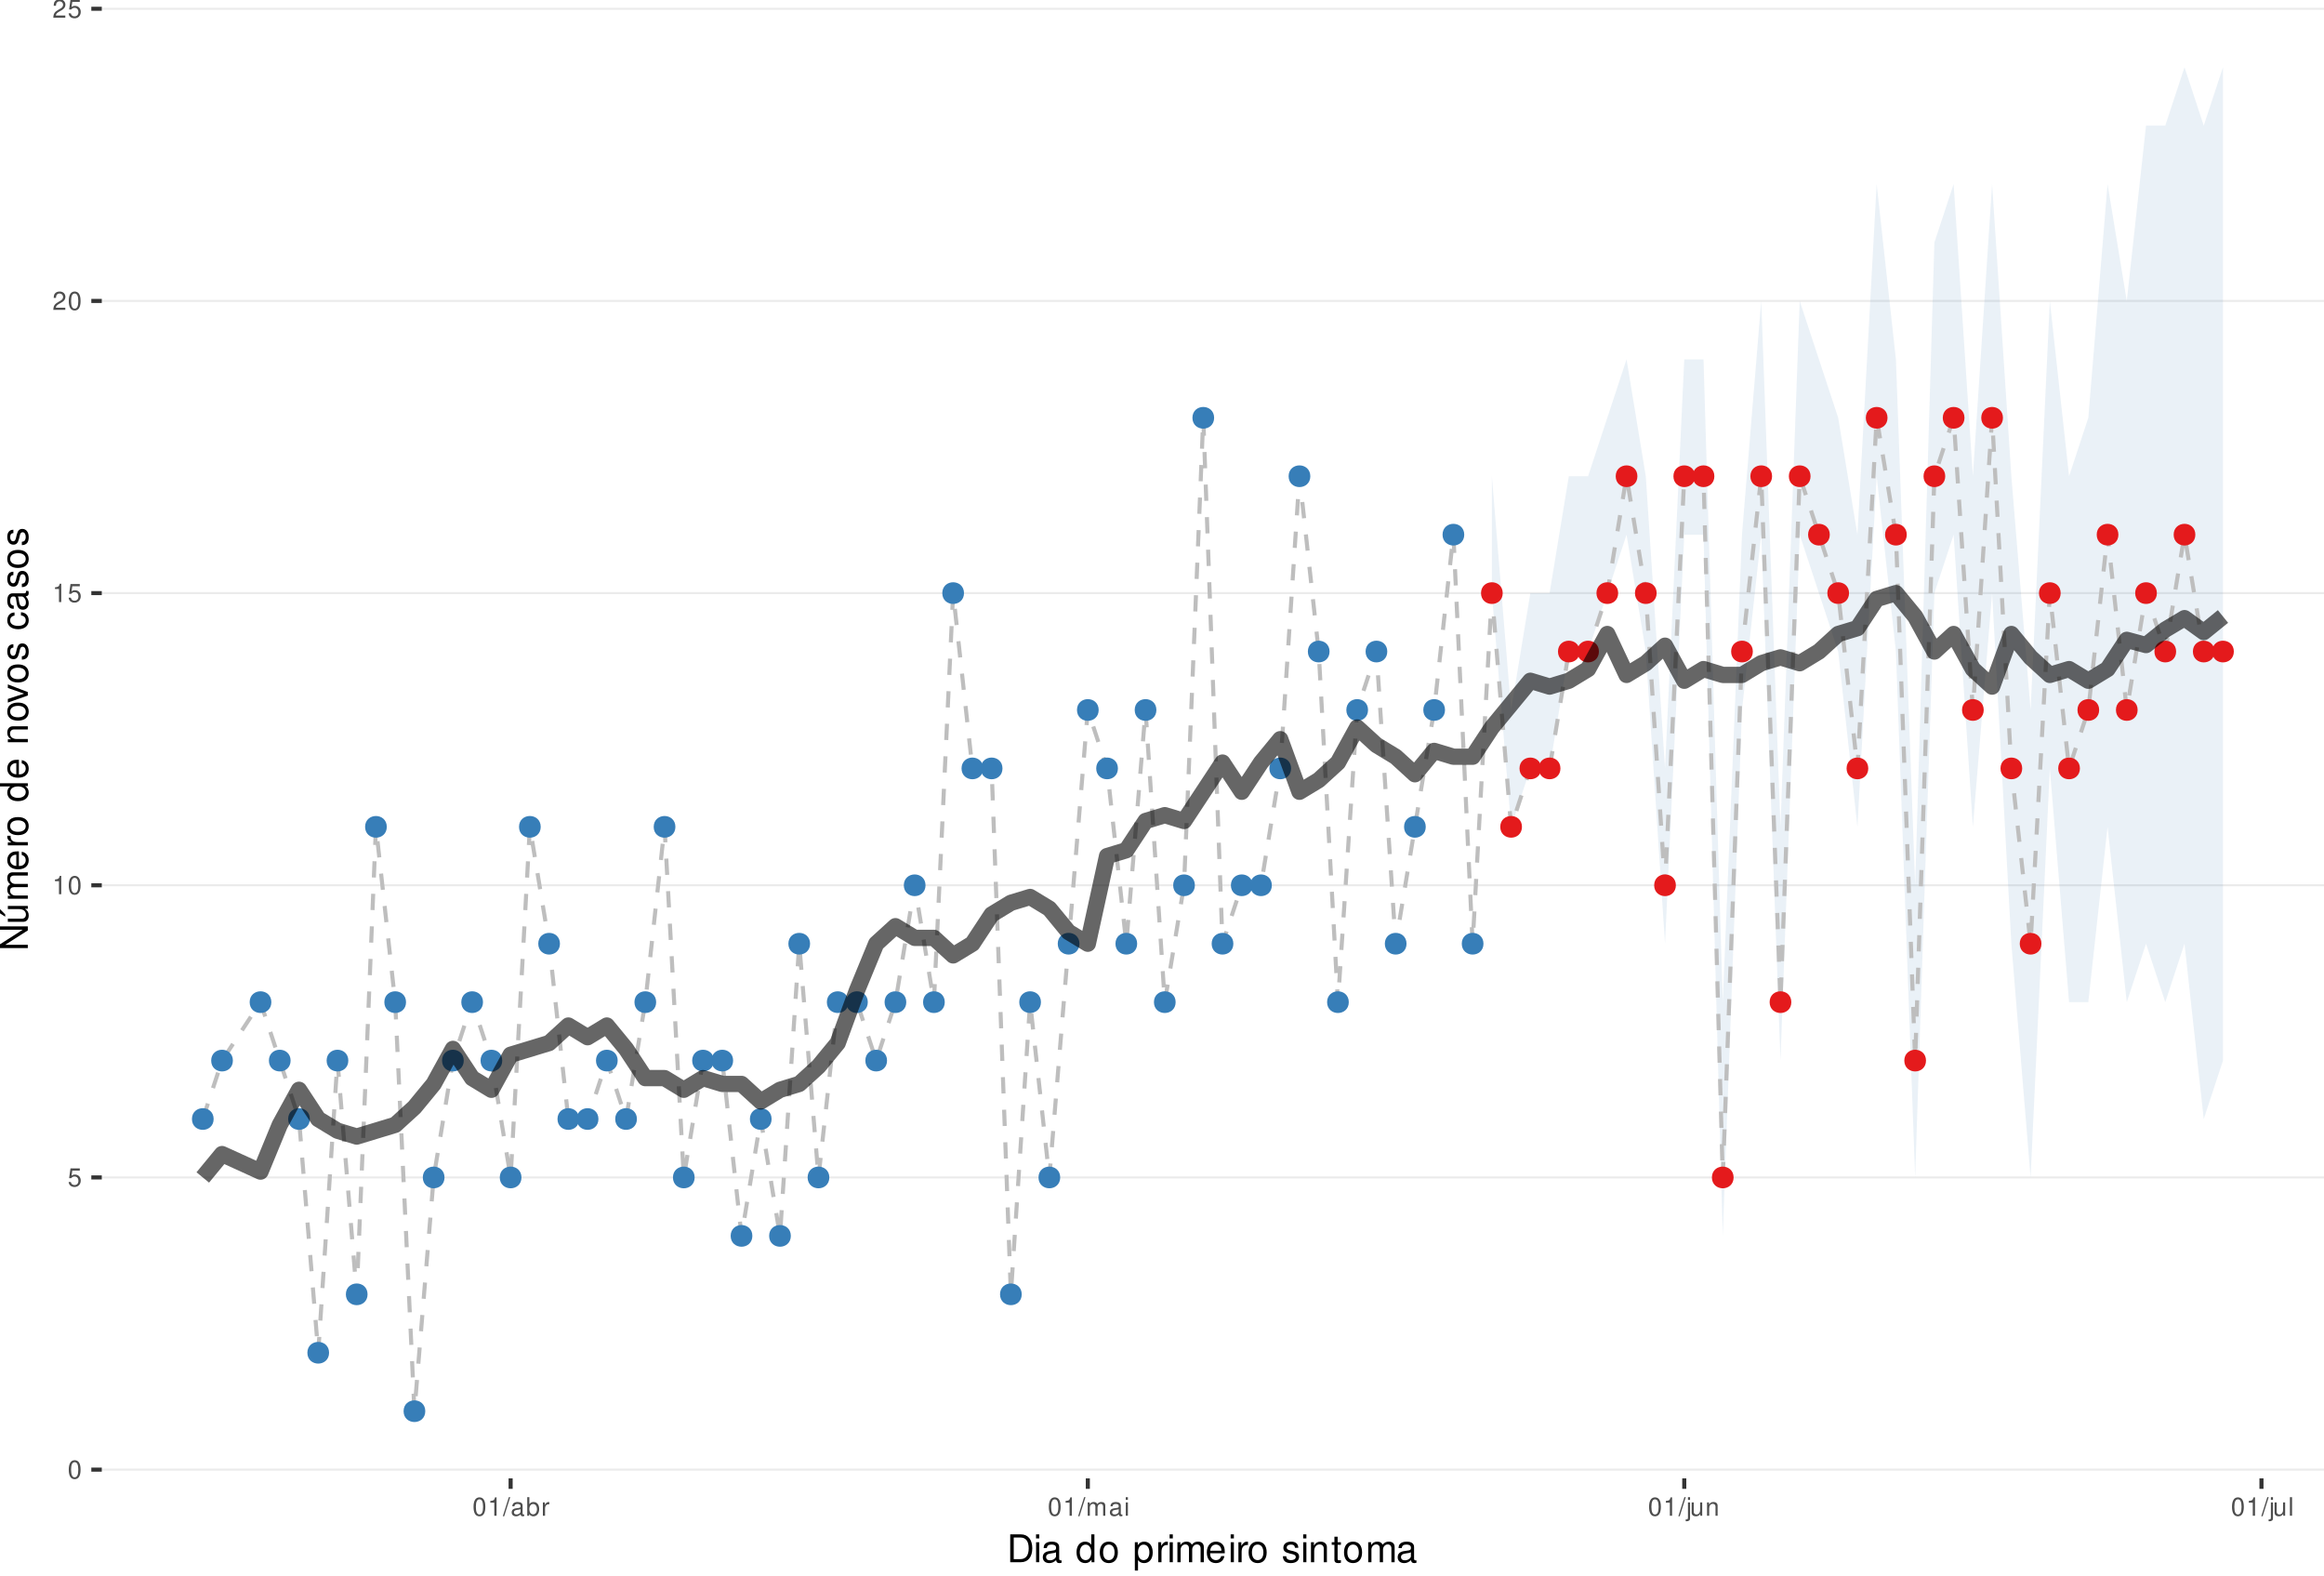<?xml version="1.0" encoding="UTF-8"?>
<svg xmlns="http://www.w3.org/2000/svg" xmlns:xlink="http://www.w3.org/1999/xlink" width="609pt" height="413pt" viewBox="0 0 609 413" version="1.1">
<defs>
<g>
<symbol overflow="visible" id="glyph0-0">
<path style="stroke:none;" d=""/>
</symbol>
<symbol overflow="visible" id="glyph0-1">
<path style="stroke:none;" d="M 1.828 -4.812 C 1.391 -4.812 0.984 -4.609 0.75 -4.281 C 0.438 -3.859 0.281 -3.219 0.281 -2.328 C 0.281 -0.703 0.812 0.156 1.828 0.156 C 2.828 0.156 3.375 -0.703 3.375 -2.297 C 3.375 -3.219 3.234 -3.844 2.922 -4.281 C 2.672 -4.625 2.281 -4.812 1.828 -4.812 Z M 1.828 -4.297 C 2.469 -4.297 2.781 -3.641 2.781 -2.344 C 2.781 -0.969 2.469 -0.328 1.812 -0.328 C 1.203 -0.328 0.891 -1 0.891 -2.328 C 0.891 -3.641 1.203 -4.297 1.828 -4.297 Z M 1.828 -4.297 "/>
</symbol>
<symbol overflow="visible" id="glyph0-2">
<path style="stroke:none;" d="M 3.172 -4.719 L 0.734 -4.719 L 0.375 -2.156 L 0.922 -2.156 C 1.188 -2.469 1.422 -2.594 1.797 -2.594 C 2.422 -2.594 2.812 -2.156 2.812 -1.453 C 2.812 -0.781 2.422 -0.359 1.781 -0.359 C 1.266 -0.359 0.953 -0.625 0.812 -1.156 L 0.234 -1.156 C 0.312 -0.766 0.375 -0.578 0.516 -0.406 C 0.781 -0.047 1.266 0.156 1.797 0.156 C 2.75 0.156 3.422 -0.547 3.422 -1.531 C 3.422 -2.469 2.797 -3.109 1.891 -3.109 C 1.562 -3.109 1.297 -3.016 1.016 -2.828 L 1.203 -4.141 L 3.172 -4.141 Z M 3.172 -4.719 "/>
</symbol>
<symbol overflow="visible" id="glyph0-3">
<path style="stroke:none;" d="M 1.719 -3.422 L 1.719 0 L 2.312 0 L 2.312 -4.812 L 1.922 -4.812 C 1.719 -4.078 1.578 -3.969 0.672 -3.859 L 0.672 -3.422 Z M 1.719 -3.422 "/>
</symbol>
<symbol overflow="visible" id="glyph0-4">
<path style="stroke:none;" d="M 3.375 -0.578 L 0.891 -0.578 C 0.938 -0.984 1.156 -1.234 1.734 -1.578 L 2.406 -1.953 C 3.062 -2.328 3.406 -2.812 3.406 -3.406 C 3.406 -3.812 3.234 -4.188 2.969 -4.438 C 2.688 -4.688 2.344 -4.812 1.891 -4.812 C 1.297 -4.812 0.844 -4.594 0.578 -4.188 C 0.422 -3.938 0.344 -3.641 0.328 -3.141 L 0.922 -3.141 C 0.938 -3.469 0.984 -3.672 1.062 -3.828 C 1.219 -4.125 1.516 -4.297 1.875 -4.297 C 2.406 -4.297 2.797 -3.906 2.797 -3.391 C 2.797 -3.016 2.578 -2.672 2.156 -2.438 L 1.547 -2.078 C 0.562 -1.516 0.281 -1.062 0.219 0 L 3.375 0 Z M 3.375 -0.578 "/>
</symbol>
<symbol overflow="visible" id="glyph0-5">
<path style="stroke:none;" d="M 1.531 -4.859 L -0.047 0.141 L 0.312 0.141 L 1.891 -4.859 Z M 1.531 -4.859 "/>
</symbol>
<symbol overflow="visible" id="glyph0-6">
<path style="stroke:none;" d="M 3.562 -0.328 C 3.5 -0.312 3.469 -0.312 3.438 -0.312 C 3.25 -0.312 3.141 -0.406 3.141 -0.578 L 3.141 -2.641 C 3.141 -3.25 2.688 -3.594 1.828 -3.594 C 1.312 -3.594 0.906 -3.438 0.672 -3.188 C 0.516 -3 0.453 -2.797 0.438 -2.453 L 0.984 -2.453 C 1.031 -2.875 1.297 -3.078 1.812 -3.078 C 2.312 -3.078 2.594 -2.891 2.594 -2.562 L 2.594 -2.406 C 2.578 -2.172 2.469 -2.078 2.016 -2.031 C 1.219 -1.922 1.109 -1.891 0.891 -1.812 C 0.484 -1.641 0.281 -1.328 0.281 -0.875 C 0.281 -0.25 0.719 0.156 1.422 0.156 C 1.859 0.156 2.219 0 2.609 -0.359 C 2.656 0 2.828 0.156 3.188 0.156 C 3.297 0.156 3.375 0.141 3.562 0.094 Z M 2.594 -1.094 C 2.594 -0.906 2.531 -0.797 2.375 -0.641 C 2.141 -0.438 1.875 -0.328 1.547 -0.328 C 1.109 -0.328 0.859 -0.547 0.859 -0.891 C 0.859 -1.266 1.094 -1.438 1.703 -1.531 C 2.297 -1.609 2.406 -1.641 2.594 -1.719 Z M 2.594 -1.094 "/>
</symbol>
<symbol overflow="visible" id="glyph0-7">
<path style="stroke:none;" d="M 0.359 -4.859 L 0.359 0 L 0.859 0 L 0.859 -0.453 C 1.125 -0.047 1.484 0.156 1.969 0.156 C 2.875 0.156 3.484 -0.594 3.484 -1.75 C 3.484 -2.891 2.922 -3.594 1.984 -3.594 C 1.516 -3.594 1.172 -3.406 0.906 -3.016 L 0.906 -4.859 Z M 1.891 -3.062 C 2.5 -3.062 2.906 -2.531 2.906 -1.703 C 2.906 -0.906 2.484 -0.359 1.891 -0.359 C 1.297 -0.359 0.906 -0.906 0.906 -1.719 C 0.906 -2.531 1.297 -3.062 1.891 -3.062 Z M 1.891 -3.062 "/>
</symbol>
<symbol overflow="visible" id="glyph0-8">
<path style="stroke:none;" d="M 0.453 -3.484 L 0.453 0 L 1.016 0 L 1.016 -1.812 C 1.031 -2.656 1.375 -3.016 2.141 -3 L 2.141 -3.562 C 2.047 -3.578 1.984 -3.594 1.922 -3.594 C 1.562 -3.594 1.297 -3.375 0.969 -2.859 L 0.969 -3.484 Z M 0.453 -3.484 "/>
</symbol>
<symbol overflow="visible" id="glyph0-9">
<path style="stroke:none;" d="M 0.469 -3.484 L 0.469 0 L 1.031 0 L 1.031 -2.188 C 1.031 -2.703 1.391 -3.109 1.844 -3.109 C 2.25 -3.109 2.484 -2.844 2.484 -2.406 L 2.484 0 L 3.047 0 L 3.047 -2.188 C 3.047 -2.703 3.422 -3.109 3.875 -3.109 C 4.266 -3.109 4.516 -2.844 4.516 -2.406 L 4.516 0 L 5.078 0 L 5.078 -2.609 C 5.078 -3.234 4.719 -3.594 4.062 -3.594 C 3.594 -3.594 3.312 -3.453 2.984 -3.062 C 2.781 -3.422 2.5 -3.594 2.047 -3.594 C 1.578 -3.594 1.266 -3.422 0.984 -3 L 0.984 -3.484 Z M 0.469 -3.484 "/>
</symbol>
<symbol overflow="visible" id="glyph0-10">
<path style="stroke:none;" d="M 1 -3.484 L 0.453 -3.484 L 0.453 0 L 1 0 Z M 1 -4.859 L 0.438 -4.859 L 0.438 -4.156 L 1 -4.156 Z M 1 -4.859 "/>
</symbol>
<symbol overflow="visible" id="glyph0-11">
<path style="stroke:none;" d="M 0.469 -3.484 L 0.469 0.5 C 0.469 0.859 0.359 0.969 0.016 0.969 C -0.031 0.969 -0.047 0.969 -0.125 0.953 L -0.125 1.438 C -0.047 1.438 -0.016 1.453 0.062 1.453 C 0.688 1.453 1.016 1.203 1.016 0.719 L 1.016 -3.484 Z M 1.016 -4.859 L 0.469 -4.859 L 0.469 -4.156 L 1.016 -4.156 Z M 1.016 -4.859 "/>
</symbol>
<symbol overflow="visible" id="glyph0-12">
<path style="stroke:none;" d="M 3.203 0 L 3.203 -3.484 L 2.656 -3.484 L 2.656 -1.516 C 2.656 -0.797 2.281 -0.328 1.703 -0.328 C 1.266 -0.328 0.984 -0.594 0.984 -1.016 L 0.984 -3.484 L 0.438 -3.484 L 0.438 -0.797 C 0.438 -0.219 0.859 0.156 1.547 0.156 C 2.062 0.156 2.391 -0.031 2.703 -0.484 L 2.703 0 Z M 3.203 0 "/>
</symbol>
<symbol overflow="visible" id="glyph0-13">
<path style="stroke:none;" d="M 0.469 -3.484 L 0.469 0 L 1.031 0 L 1.031 -1.922 C 1.031 -2.641 1.391 -3.109 1.969 -3.109 C 2.406 -3.109 2.688 -2.828 2.688 -2.422 L 2.688 0 L 3.234 0 L 3.234 -2.641 C 3.234 -3.219 2.812 -3.594 2.141 -3.594 C 1.625 -3.594 1.281 -3.391 0.984 -2.906 L 0.984 -3.484 Z M 0.469 -3.484 "/>
</symbol>
<symbol overflow="visible" id="glyph0-14">
<path style="stroke:none;" d="M 1.016 -4.859 L 0.453 -4.859 L 0.453 0 L 1.016 0 Z M 1.016 -4.859 "/>
</symbol>
<symbol overflow="visible" id="glyph1-0">
<path style="stroke:none;" d=""/>
</symbol>
<symbol overflow="visible" id="glyph1-1">
<path style="stroke:none;" d="M 0.891 0 L 3.703 0 C 5.547 0 6.672 -1.375 6.672 -3.656 C 6.672 -5.906 5.547 -7.297 3.703 -7.297 L 0.891 -7.297 Z M 1.812 -0.812 L 1.812 -6.469 L 3.547 -6.469 C 4.984 -6.469 5.734 -5.5 5.734 -3.641 C 5.734 -1.797 4.984 -0.812 3.547 -0.812 Z M 1.812 -0.812 "/>
</symbol>
<symbol overflow="visible" id="glyph1-2">
<path style="stroke:none;" d="M 1.5 -5.234 L 0.672 -5.234 L 0.672 0 L 1.5 0 Z M 1.5 -7.297 L 0.656 -7.297 L 0.656 -6.234 L 1.5 -6.234 Z M 1.5 -7.297 "/>
</symbol>
<symbol overflow="visible" id="glyph1-3">
<path style="stroke:none;" d="M 5.344 -0.484 C 5.266 -0.469 5.219 -0.469 5.172 -0.469 C 4.875 -0.469 4.719 -0.625 4.719 -0.875 L 4.719 -3.953 C 4.719 -4.891 4.047 -5.391 2.75 -5.391 C 1.984 -5.391 1.375 -5.172 1.016 -4.781 C 0.766 -4.516 0.672 -4.203 0.656 -3.688 L 1.484 -3.688 C 1.562 -4.328 1.938 -4.625 2.719 -4.625 C 3.484 -4.625 3.891 -4.344 3.891 -3.844 L 3.891 -3.625 C 3.875 -3.266 3.703 -3.125 3.016 -3.047 C 1.844 -2.891 1.656 -2.844 1.344 -2.719 C 0.734 -2.453 0.422 -2 0.422 -1.312 C 0.422 -0.375 1.078 0.234 2.141 0.234 C 2.797 0.234 3.328 0 3.922 -0.547 C 3.984 0 4.234 0.234 4.781 0.234 C 4.953 0.234 5.062 0.203 5.344 0.141 Z M 3.891 -1.656 C 3.891 -1.375 3.812 -1.203 3.562 -0.969 C 3.219 -0.656 2.812 -0.5 2.312 -0.5 C 1.672 -0.5 1.297 -0.812 1.297 -1.344 C 1.297 -1.891 1.656 -2.172 2.547 -2.297 C 3.438 -2.422 3.609 -2.453 3.891 -2.594 Z M 3.891 -1.656 "/>
</symbol>
<symbol overflow="visible" id="glyph1-4">
<path style="stroke:none;" d=""/>
</symbol>
<symbol overflow="visible" id="glyph1-5">
<path style="stroke:none;" d="M 4.953 -7.297 L 4.125 -7.297 L 4.125 -4.578 C 3.766 -5.109 3.203 -5.391 2.516 -5.391 C 1.156 -5.391 0.266 -4.297 0.266 -2.625 C 0.266 -0.859 1.125 0.234 2.547 0.234 C 3.266 0.234 3.766 -0.047 4.203 -0.688 L 4.203 0 L 4.953 0 Z M 2.656 -4.609 C 3.547 -4.609 4.125 -3.812 4.125 -2.562 C 4.125 -1.344 3.547 -0.547 2.656 -0.547 C 1.734 -0.547 1.125 -1.359 1.125 -2.578 C 1.125 -3.797 1.734 -4.609 2.656 -4.609 Z M 2.656 -4.609 "/>
</symbol>
<symbol overflow="visible" id="glyph1-6">
<path style="stroke:none;" d="M 2.719 -5.391 C 1.234 -5.391 0.359 -4.344 0.359 -2.578 C 0.359 -0.812 1.234 0.234 2.734 0.234 C 4.203 0.234 5.094 -0.812 5.094 -2.547 C 5.094 -4.359 4.234 -5.391 2.719 -5.391 Z M 2.734 -4.625 C 3.672 -4.625 4.234 -3.844 4.234 -2.547 C 4.234 -1.312 3.656 -0.547 2.734 -0.547 C 1.797 -0.547 1.234 -1.312 1.234 -2.578 C 1.234 -3.844 1.797 -4.625 2.734 -4.625 Z M 2.734 -4.625 "/>
</symbol>
<symbol overflow="visible" id="glyph1-7">
<path style="stroke:none;" d="M 0.547 2.188 L 1.375 2.188 L 1.375 -0.547 C 1.812 -0.016 2.312 0.234 2.984 0.234 C 4.344 0.234 5.234 -0.859 5.234 -2.531 C 5.234 -4.297 4.375 -5.391 2.984 -5.391 C 2.266 -5.391 1.703 -5.062 1.312 -4.453 L 1.312 -5.234 L 0.547 -5.234 Z M 2.844 -4.609 C 3.766 -4.609 4.359 -3.797 4.359 -2.547 C 4.359 -1.359 3.75 -0.547 2.844 -0.547 C 1.953 -0.547 1.375 -1.344 1.375 -2.578 C 1.375 -3.812 1.953 -4.609 2.844 -4.609 Z M 2.844 -4.609 "/>
</symbol>
<symbol overflow="visible" id="glyph1-8">
<path style="stroke:none;" d="M 0.688 -5.234 L 0.688 0 L 1.531 0 L 1.531 -2.719 C 1.547 -3.984 2.062 -4.547 3.203 -4.516 L 3.203 -5.359 C 3.062 -5.375 2.984 -5.391 2.891 -5.391 C 2.344 -5.391 1.938 -5.062 1.453 -4.297 L 1.453 -5.234 Z M 0.688 -5.234 "/>
</symbol>
<symbol overflow="visible" id="glyph1-9">
<path style="stroke:none;" d="M 0.703 -5.234 L 0.703 0 L 1.547 0 L 1.547 -3.297 C 1.547 -4.047 2.094 -4.656 2.766 -4.656 C 3.391 -4.656 3.734 -4.281 3.734 -3.609 L 3.734 0 L 4.578 0 L 4.578 -3.297 C 4.578 -4.047 5.125 -4.656 5.812 -4.656 C 6.422 -4.656 6.781 -4.266 6.781 -3.609 L 6.781 0 L 7.625 0 L 7.625 -3.938 C 7.625 -4.875 7.078 -5.391 6.094 -5.391 C 5.406 -5.391 4.984 -5.188 4.484 -4.594 C 4.188 -5.156 3.766 -5.391 3.078 -5.391 C 2.375 -5.391 1.906 -5.125 1.469 -4.5 L 1.469 -5.234 Z M 0.703 -5.234 "/>
</symbol>
<symbol overflow="visible" id="glyph1-10">
<path style="stroke:none;" d="M 5.125 -2.344 C 5.125 -3.141 5.062 -3.625 4.922 -4.016 C 4.578 -4.875 3.781 -5.391 2.797 -5.391 C 1.344 -5.391 0.406 -4.281 0.406 -2.547 C 0.406 -0.812 1.297 0.234 2.781 0.234 C 3.984 0.234 4.812 -0.453 5.016 -1.594 L 4.188 -1.594 C 3.953 -0.906 3.484 -0.547 2.812 -0.547 C 2.281 -0.547 1.828 -0.781 1.547 -1.219 C 1.344 -1.516 1.281 -1.812 1.266 -2.344 Z M 1.297 -3.016 C 1.359 -3.984 1.953 -4.625 2.797 -4.625 C 3.641 -4.625 4.234 -3.953 4.234 -3.016 Z M 1.297 -3.016 "/>
</symbol>
<symbol overflow="visible" id="glyph1-11">
<path style="stroke:none;" d="M 4.375 -3.781 C 4.375 -4.812 3.688 -5.391 2.484 -5.391 C 1.266 -5.391 0.469 -4.766 0.469 -3.797 C 0.469 -2.969 0.891 -2.578 2.125 -2.281 L 2.906 -2.094 C 3.484 -1.953 3.719 -1.734 3.719 -1.375 C 3.719 -0.875 3.234 -0.547 2.5 -0.547 C 2.047 -0.547 1.672 -0.672 1.453 -0.891 C 1.328 -1.047 1.266 -1.188 1.219 -1.562 L 0.344 -1.562 C 0.375 -0.344 1.062 0.234 2.438 0.234 C 3.75 0.234 4.594 -0.422 4.594 -1.438 C 4.594 -2.203 4.156 -2.641 3.109 -2.891 L 2.312 -3.078 C 1.625 -3.234 1.344 -3.453 1.344 -3.828 C 1.344 -4.312 1.766 -4.625 2.453 -4.625 C 3.125 -4.625 3.484 -4.328 3.5 -3.781 Z M 4.375 -3.781 "/>
</symbol>
<symbol overflow="visible" id="glyph1-12">
<path style="stroke:none;" d="M 0.703 -5.234 L 0.703 0 L 1.547 0 L 1.547 -2.891 C 1.547 -3.953 2.094 -4.656 2.953 -4.656 C 3.625 -4.656 4.047 -4.266 4.047 -3.625 L 4.047 0 L 4.875 0 L 4.875 -3.953 C 4.875 -4.828 4.219 -5.391 3.203 -5.391 C 2.438 -5.391 1.938 -5.094 1.469 -4.359 L 1.469 -5.234 Z M 0.703 -5.234 "/>
</symbol>
<symbol overflow="visible" id="glyph1-13">
<path style="stroke:none;" d="M 2.547 -5.234 L 1.688 -5.234 L 1.688 -6.688 L 0.844 -6.688 L 0.844 -5.234 L 0.141 -5.234 L 0.141 -4.562 L 0.844 -4.562 L 0.844 -0.594 C 0.844 -0.062 1.203 0.234 1.859 0.234 C 2.078 0.234 2.266 0.203 2.547 0.156 L 2.547 -0.547 C 2.422 -0.516 2.312 -0.5 2.141 -0.5 C 1.781 -0.5 1.688 -0.594 1.688 -0.969 L 1.688 -4.562 L 2.547 -4.562 Z M 2.547 -5.234 "/>
</symbol>
<symbol overflow="visible" id="glyph2-0">
<path style="stroke:none;" d=""/>
</symbol>
<symbol overflow="visible" id="glyph2-1">
<path style="stroke:none;" d="M -7.297 -6.453 L -7.297 -5.578 L -1.328 -5.578 L -7.297 -1.766 L -7.297 -0.766 L 0 -0.766 L 0 -1.641 L -5.906 -1.641 L 0 -5.406 L 0 -6.453 Z M -7.297 -6.453 "/>
</symbol>
<symbol overflow="visible" id="glyph2-2">
<path style="stroke:none;" d="M 0 -4.812 L -5.234 -4.812 L -5.234 -3.984 L -2.266 -3.984 C -1.203 -3.984 -0.5 -3.438 -0.5 -2.562 C -0.5 -1.906 -0.906 -1.484 -1.531 -1.484 L -5.234 -1.484 L -5.234 -0.656 L -1.203 -0.656 C -0.328 -0.656 0.234 -1.297 0.234 -2.312 C 0.234 -3.094 -0.047 -3.578 -0.734 -4.062 L 0 -4.062 Z M -7.406 -2.953 L -5.922 -2 L -5.922 -2.594 L -7.406 -4.094 Z M -7.406 -2.953 "/>
</symbol>
<symbol overflow="visible" id="glyph2-3">
<path style="stroke:none;" d="M -5.234 -0.703 L 0 -0.703 L 0 -1.547 L -3.297 -1.547 C -4.047 -1.547 -4.656 -2.094 -4.656 -2.766 C -4.656 -3.391 -4.281 -3.734 -3.609 -3.734 L 0 -3.734 L 0 -4.578 L -3.297 -4.578 C -4.047 -4.578 -4.656 -5.125 -4.656 -5.812 C -4.656 -6.422 -4.266 -6.781 -3.609 -6.781 L 0 -6.781 L 0 -7.625 L -3.938 -7.625 C -4.875 -7.625 -5.391 -7.078 -5.391 -6.094 C -5.391 -5.406 -5.188 -4.984 -4.594 -4.484 C -5.156 -4.188 -5.391 -3.766 -5.391 -3.078 C -5.391 -2.375 -5.125 -1.906 -4.5 -1.469 L -5.234 -1.469 Z M -5.234 -0.703 "/>
</symbol>
<symbol overflow="visible" id="glyph2-4">
<path style="stroke:none;" d="M -2.344 -5.125 C -3.141 -5.125 -3.625 -5.062 -4.016 -4.922 C -4.875 -4.578 -5.391 -3.781 -5.391 -2.797 C -5.391 -1.344 -4.281 -0.406 -2.547 -0.406 C -0.812 -0.406 0.234 -1.297 0.234 -2.781 C 0.234 -3.984 -0.453 -4.812 -1.594 -5.016 L -1.594 -4.188 C -0.906 -3.953 -0.547 -3.484 -0.547 -2.812 C -0.547 -2.281 -0.781 -1.828 -1.219 -1.547 C -1.516 -1.344 -1.812 -1.281 -2.344 -1.266 Z M -3.016 -1.297 C -3.984 -1.359 -4.625 -1.953 -4.625 -2.797 C -4.625 -3.641 -3.953 -4.234 -3.016 -4.234 Z M -3.016 -1.297 "/>
</symbol>
<symbol overflow="visible" id="glyph2-5">
<path style="stroke:none;" d="M -5.234 -0.688 L 0 -0.688 L 0 -1.531 L -2.719 -1.531 C -3.984 -1.547 -4.547 -2.062 -4.516 -3.203 L -5.359 -3.203 C -5.375 -3.062 -5.391 -2.984 -5.391 -2.891 C -5.391 -2.344 -5.062 -1.938 -4.297 -1.453 L -5.234 -1.453 Z M -5.234 -0.688 "/>
</symbol>
<symbol overflow="visible" id="glyph2-6">
<path style="stroke:none;" d="M -5.391 -2.719 C -5.391 -1.234 -4.344 -0.359 -2.578 -0.359 C -0.812 -0.359 0.234 -1.234 0.234 -2.734 C 0.234 -4.203 -0.812 -5.094 -2.547 -5.094 C -4.359 -5.094 -5.391 -4.234 -5.391 -2.719 Z M -4.625 -2.734 C -4.625 -3.672 -3.844 -4.234 -2.547 -4.234 C -1.312 -4.234 -0.547 -3.656 -0.547 -2.734 C -0.547 -1.797 -1.312 -1.234 -2.578 -1.234 C -3.844 -1.234 -4.625 -1.797 -4.625 -2.734 Z M -4.625 -2.734 "/>
</symbol>
<symbol overflow="visible" id="glyph2-7">
<path style="stroke:none;" d=""/>
</symbol>
<symbol overflow="visible" id="glyph2-8">
<path style="stroke:none;" d="M -7.297 -4.953 L -7.297 -4.125 L -4.578 -4.125 C -5.109 -3.766 -5.391 -3.203 -5.391 -2.516 C -5.391 -1.156 -4.297 -0.266 -2.625 -0.266 C -0.859 -0.266 0.234 -1.125 0.234 -2.547 C 0.234 -3.266 -0.047 -3.766 -0.688 -4.203 L 0 -4.203 L 0 -4.953 Z M -4.609 -2.656 C -4.609 -3.547 -3.812 -4.125 -2.562 -4.125 C -1.344 -4.125 -0.547 -3.547 -0.547 -2.656 C -0.547 -1.734 -1.359 -1.125 -2.578 -1.125 C -3.797 -1.125 -4.609 -1.734 -4.609 -2.656 Z M -4.609 -2.656 "/>
</symbol>
<symbol overflow="visible" id="glyph2-9">
<path style="stroke:none;" d="M -5.234 -0.703 L 0 -0.703 L 0 -1.547 L -2.891 -1.547 C -3.953 -1.547 -4.656 -2.094 -4.656 -2.953 C -4.656 -3.625 -4.266 -4.047 -3.625 -4.047 L 0 -4.047 L 0 -4.875 L -3.953 -4.875 C -4.828 -4.875 -5.391 -4.219 -5.391 -3.203 C -5.391 -2.438 -5.094 -1.938 -4.359 -1.469 L -5.234 -1.469 Z M -5.234 -0.703 "/>
</symbol>
<symbol overflow="visible" id="glyph2-10">
<path style="stroke:none;" d="M 0 -2.844 L -5.234 -4.859 L -5.234 -3.922 L -0.984 -2.438 L -5.234 -1.047 L -5.234 -0.094 L 0 -1.938 Z M 0 -2.844 "/>
</symbol>
<symbol overflow="visible" id="glyph2-11">
<path style="stroke:none;" d="M -3.781 -4.375 C -4.812 -4.375 -5.391 -3.688 -5.391 -2.484 C -5.391 -1.266 -4.766 -0.469 -3.797 -0.469 C -2.969 -0.469 -2.578 -0.891 -2.281 -2.125 L -2.094 -2.906 C -1.953 -3.484 -1.734 -3.719 -1.375 -3.719 C -0.875 -3.719 -0.547 -3.234 -0.547 -2.5 C -0.547 -2.047 -0.672 -1.672 -0.891 -1.453 C -1.047 -1.328 -1.188 -1.266 -1.562 -1.219 L -1.562 -0.344 C -0.344 -0.375 0.234 -1.062 0.234 -2.438 C 0.234 -3.75 -0.422 -4.594 -1.438 -4.594 C -2.203 -4.594 -2.641 -4.156 -2.891 -3.109 L -3.078 -2.312 C -3.234 -1.625 -3.453 -1.344 -3.828 -1.344 C -4.312 -1.344 -4.625 -1.766 -4.625 -2.453 C -4.625 -3.125 -4.328 -3.484 -3.781 -3.5 Z M -3.781 -4.375 "/>
</symbol>
<symbol overflow="visible" id="glyph2-12">
<path style="stroke:none;" d="M -3.484 -4.703 C -3.984 -4.672 -4.312 -4.562 -4.609 -4.359 C -5.094 -4 -5.391 -3.375 -5.391 -2.641 C -5.391 -1.219 -4.266 -0.312 -2.531 -0.312 C -0.844 -0.312 0.234 -1.203 0.234 -2.625 C 0.234 -3.875 -0.516 -4.672 -1.797 -4.766 L -1.797 -3.938 C -0.953 -3.797 -0.547 -3.359 -0.547 -2.656 C -0.547 -1.734 -1.297 -1.188 -2.531 -1.188 C -3.844 -1.188 -4.625 -1.719 -4.625 -2.625 C -4.625 -3.328 -4.203 -3.766 -3.484 -3.875 Z M -3.484 -4.703 "/>
</symbol>
<symbol overflow="visible" id="glyph2-13">
<path style="stroke:none;" d="M -0.484 -5.344 C -0.469 -5.266 -0.469 -5.219 -0.469 -5.172 C -0.469 -4.875 -0.625 -4.719 -0.875 -4.719 L -3.953 -4.719 C -4.891 -4.719 -5.391 -4.047 -5.391 -2.75 C -5.391 -1.984 -5.172 -1.375 -4.781 -1.016 C -4.516 -0.766 -4.203 -0.672 -3.688 -0.656 L -3.688 -1.484 C -4.328 -1.562 -4.625 -1.938 -4.625 -2.719 C -4.625 -3.484 -4.344 -3.891 -3.844 -3.891 L -3.625 -3.891 C -3.266 -3.875 -3.125 -3.703 -3.047 -3.016 C -2.891 -1.844 -2.844 -1.656 -2.719 -1.344 C -2.453 -0.734 -2 -0.422 -1.312 -0.422 C -0.375 -0.422 0.234 -1.078 0.234 -2.141 C 0.234 -2.797 0 -3.328 -0.547 -3.922 C 0 -3.984 0.234 -4.234 0.234 -4.781 C 0.234 -4.953 0.203 -5.062 0.141 -5.344 Z M -1.656 -3.891 C -1.375 -3.891 -1.203 -3.812 -0.969 -3.562 C -0.656 -3.219 -0.5 -2.812 -0.5 -2.312 C -0.5 -1.672 -0.812 -1.297 -1.344 -1.297 C -1.891 -1.297 -2.172 -1.656 -2.297 -2.547 C -2.422 -3.438 -2.453 -3.609 -2.594 -3.891 Z M -1.656 -3.891 "/>
</symbol>
</g>
<clipPath id="clip1">
  <path d="M 26.672 0 L 609 0 L 609 387.328 L 26.672 387.328 Z M 26.672 0 "/>
</clipPath>
<clipPath id="clip2">
  <path d="M 26.672 384 L 609 384 L 609 386 L 26.672 386 Z M 26.672 384 "/>
</clipPath>
<clipPath id="clip3">
  <path d="M 26.672 308 L 609 308 L 609 309 L 26.672 309 Z M 26.672 308 "/>
</clipPath>
<clipPath id="clip4">
  <path d="M 26.672 231 L 609 231 L 609 233 L 26.672 233 Z M 26.672 231 "/>
</clipPath>
<clipPath id="clip5">
  <path d="M 26.672 155 L 609 155 L 609 156 L 26.672 156 Z M 26.672 155 "/>
</clipPath>
<clipPath id="clip6">
  <path d="M 26.672 78 L 609 78 L 609 80 L 26.672 80 Z M 26.672 78 "/>
</clipPath>
<clipPath id="clip7">
  <path d="M 26.672 2 L 609 2 L 609 3 L 26.672 3 Z M 26.672 2 "/>
</clipPath>
</defs>
<g id="surface21">
<rect x="0" y="0" width="609" height="413" style="fill:rgb(100%,100%,100%);fill-opacity:1;stroke:none;"/>
<rect x="0" y="0" width="609" height="413" style="fill:rgb(100%,100%,100%);fill-opacity:1;stroke:none;"/>
<path style="fill:none;stroke-width:1.067;stroke-linecap:round;stroke-linejoin:round;stroke:rgb(100%,100%,100%);stroke-opacity:1;stroke-miterlimit:10;" d="M 0 413 L 609 413 L 609 0 L 0 0 Z M 0 413 "/>
<g clip-path="url(#clip1)" clip-rule="nonzero">
<path style=" stroke:none;fill-rule:nonzero;fill:rgb(100%,100%,100%);fill-opacity:1;" d="M 26.672 387.328 L 609 387.328 L 609 0 L 26.672 0 Z M 26.672 387.328 "/>
</g>
<g clip-path="url(#clip2)" clip-rule="nonzero">
<path style="fill:none;stroke-width:0.533;stroke-linecap:butt;stroke-linejoin:round;stroke:rgb(92.157%,92.157%,92.157%);stroke-opacity:1;stroke-miterlimit:10;" d="M 26.672 385.031 L 609 385.031 "/>
</g>
<g clip-path="url(#clip3)" clip-rule="nonzero">
<path style="fill:none;stroke-width:0.533;stroke-linecap:butt;stroke-linejoin:round;stroke:rgb(92.157%,92.157%,92.157%);stroke-opacity:1;stroke-miterlimit:10;" d="M 26.672 308.484 L 609 308.484 "/>
</g>
<g clip-path="url(#clip4)" clip-rule="nonzero">
<path style="fill:none;stroke-width:0.533;stroke-linecap:butt;stroke-linejoin:round;stroke:rgb(92.157%,92.157%,92.157%);stroke-opacity:1;stroke-miterlimit:10;" d="M 26.672 231.938 L 609 231.938 "/>
</g>
<g clip-path="url(#clip5)" clip-rule="nonzero">
<path style="fill:none;stroke-width:0.533;stroke-linecap:butt;stroke-linejoin:round;stroke:rgb(92.157%,92.157%,92.157%);stroke-opacity:1;stroke-miterlimit:10;" d="M 26.672 155.391 L 609 155.391 "/>
</g>
<g clip-path="url(#clip6)" clip-rule="nonzero">
<path style="fill:none;stroke-width:0.533;stroke-linecap:butt;stroke-linejoin:round;stroke:rgb(92.157%,92.157%,92.157%);stroke-opacity:1;stroke-miterlimit:10;" d="M 26.672 78.844 L 609 78.844 "/>
</g>
<g clip-path="url(#clip7)" clip-rule="nonzero">
<path style="fill:none;stroke-width:0.533;stroke-linecap:butt;stroke-linejoin:round;stroke:rgb(92.157%,92.157%,92.157%);stroke-opacity:1;stroke-miterlimit:10;" d="M 26.672 2.297 L 609 2.297 "/>
</g>
<path style=" stroke:none;fill-rule:nonzero;fill:rgb(21.569%,49.412%,72.157%);fill-opacity:0.102;" d="M 390.941 124.773 L 395.984 186.008 L 401.027 155.391 L 406.066 155.391 L 411.109 124.773 L 416.152 124.773 L 421.191 109.461 L 426.234 94.152 L 431.277 124.773 L 436.316 201.32 L 441.359 94.152 L 446.402 94.152 L 451.445 262.559 L 456.484 140.082 L 461.527 78.844 L 466.57 216.629 L 471.609 78.844 L 481.695 109.461 L 486.734 140.082 L 491.777 48.227 L 496.82 94.152 L 501.863 231.938 L 506.902 63.535 L 511.945 48.227 L 516.988 124.773 L 522.027 48.227 L 527.07 124.773 L 532.113 186.008 L 537.152 78.844 L 542.195 124.773 L 547.238 109.461 L 552.281 48.227 L 557.32 78.844 L 562.363 32.914 L 567.406 32.914 L 572.445 17.605 L 577.488 32.914 L 582.531 17.605 L 582.531 277.867 L 577.488 293.176 L 572.445 247.246 L 567.406 262.559 L 562.363 247.246 L 557.32 262.559 L 552.281 216.629 L 547.238 262.559 L 542.195 262.559 L 537.152 201.32 L 532.113 308.484 L 527.07 247.246 L 522.027 155.391 L 516.988 216.629 L 511.945 140.082 L 506.902 155.391 L 501.863 308.484 L 496.82 170.699 L 491.777 124.773 L 486.734 216.629 L 481.695 170.699 L 471.609 140.082 L 466.57 277.867 L 461.527 140.082 L 456.484 186.008 L 451.445 323.793 L 446.402 140.082 L 441.359 140.082 L 436.316 247.246 L 431.277 170.699 L 426.234 140.082 L 421.191 155.391 L 416.152 170.699 L 411.109 170.699 L 406.066 201.32 L 401.027 201.32 L 395.984 216.629 L 390.941 155.391 Z M 390.941 124.773 "/>
<path style="fill:none;stroke-width:1.067;stroke-linecap:butt;stroke-linejoin:round;stroke:rgb(74.51%,74.51%,74.51%);stroke-opacity:1;stroke-dasharray:4.268,4.268;stroke-miterlimit:10;" d="M 53.141 293.176 L 58.184 277.867 L 68.266 262.559 L 78.352 293.176 L 83.391 354.414 L 88.434 277.867 L 93.477 339.105 L 98.516 216.629 L 103.559 262.559 L 108.602 369.723 L 113.641 308.484 L 118.684 277.867 L 123.727 262.559 L 128.77 277.867 L 133.809 308.484 L 138.852 216.629 L 143.895 247.246 L 148.934 293.176 L 153.977 293.176 L 159.02 277.867 L 164.059 293.176 L 169.102 262.559 L 174.145 216.629 L 179.188 308.484 L 184.227 277.867 L 189.27 277.867 L 194.312 323.793 L 199.352 293.176 L 204.395 323.793 L 209.438 247.246 L 214.48 308.484 L 219.52 262.559 L 224.562 262.559 L 229.605 277.867 L 234.645 262.559 L 239.688 231.938 L 244.73 262.559 L 249.77 155.391 L 254.812 201.32 L 259.855 201.32 L 264.898 339.105 L 269.938 262.559 L 274.98 308.484 L 280.023 247.246 L 285.062 186.008 L 290.105 201.32 L 295.148 247.246 L 300.188 186.008 L 305.23 262.559 L 310.273 231.938 L 315.316 109.461 L 320.355 247.246 L 325.398 231.938 L 330.441 231.938 L 335.48 201.32 L 340.523 124.773 L 345.566 170.699 L 350.605 262.559 L 355.648 186.008 L 360.691 170.699 L 365.734 247.246 L 370.773 216.629 L 375.816 186.008 L 380.859 140.082 L 385.898 247.246 L 390.941 155.391 L 395.984 216.629 L 401.027 201.32 L 406.066 201.32 L 411.109 170.699 L 416.152 170.699 L 421.191 155.391 L 426.234 124.773 L 431.277 155.391 L 436.316 231.938 L 441.359 124.773 L 446.402 124.773 L 451.445 308.484 L 456.484 170.699 L 461.527 124.773 L 466.57 262.559 L 471.609 124.773 L 481.695 155.391 L 486.734 201.32 L 491.777 109.461 L 496.82 140.082 L 501.863 277.867 L 506.902 124.773 L 511.945 109.461 L 516.988 186.008 L 522.027 109.461 L 527.07 201.32 L 532.113 247.246 L 537.152 155.391 L 542.195 201.32 L 547.238 186.008 L 552.281 140.082 L 557.32 186.008 L 562.363 155.391 L 567.406 170.699 L 572.445 140.082 L 577.488 170.699 L 582.531 170.699 "/>
<path style="fill-rule:nonzero;fill:rgb(21.569%,49.412%,72.157%);fill-opacity:1;stroke-width:0.709;stroke-linecap:round;stroke-linejoin:round;stroke:rgb(21.569%,49.412%,72.157%);stroke-opacity:1;stroke-miterlimit:10;" d="M 55.629 293.176 C 55.629 296.492 50.652 296.492 50.652 293.176 C 50.652 289.859 55.629 289.859 55.629 293.176 "/>
<path style="fill-rule:nonzero;fill:rgb(21.569%,49.412%,72.157%);fill-opacity:1;stroke-width:0.709;stroke-linecap:round;stroke-linejoin:round;stroke:rgb(21.569%,49.412%,72.157%);stroke-opacity:1;stroke-miterlimit:10;" d="M 60.672 277.867 C 60.672 281.184 55.695 281.184 55.695 277.867 C 55.695 274.547 60.672 274.547 60.672 277.867 "/>
<path style="fill-rule:nonzero;fill:rgb(21.569%,49.412%,72.157%);fill-opacity:1;stroke-width:0.709;stroke-linecap:round;stroke-linejoin:round;stroke:rgb(21.569%,49.412%,72.157%);stroke-opacity:1;stroke-miterlimit:10;" d="M 70.754 262.559 C 70.754 265.875 65.777 265.875 65.777 262.559 C 65.777 259.238 70.754 259.238 70.754 262.559 "/>
<path style="fill-rule:nonzero;fill:rgb(21.569%,49.412%,72.157%);fill-opacity:1;stroke-width:0.709;stroke-linecap:round;stroke-linejoin:round;stroke:rgb(21.569%,49.412%,72.157%);stroke-opacity:1;stroke-miterlimit:10;" d="M 75.797 277.867 C 75.797 281.184 70.82 281.184 70.82 277.867 C 70.82 274.547 75.797 274.547 75.797 277.867 "/>
<path style="fill-rule:nonzero;fill:rgb(21.569%,49.412%,72.157%);fill-opacity:1;stroke-width:0.709;stroke-linecap:round;stroke-linejoin:round;stroke:rgb(21.569%,49.412%,72.157%);stroke-opacity:1;stroke-miterlimit:10;" d="M 80.84 293.176 C 80.84 296.492 75.863 296.492 75.863 293.176 C 75.863 289.859 80.84 289.859 80.84 293.176 "/>
<path style="fill-rule:nonzero;fill:rgb(21.569%,49.412%,72.157%);fill-opacity:1;stroke-width:0.709;stroke-linecap:round;stroke-linejoin:round;stroke:rgb(21.569%,49.412%,72.157%);stroke-opacity:1;stroke-miterlimit:10;" d="M 85.879 354.414 C 85.879 357.73 80.902 357.73 80.902 354.414 C 80.902 351.098 85.879 351.098 85.879 354.414 "/>
<path style="fill-rule:nonzero;fill:rgb(21.569%,49.412%,72.157%);fill-opacity:1;stroke-width:0.709;stroke-linecap:round;stroke-linejoin:round;stroke:rgb(21.569%,49.412%,72.157%);stroke-opacity:1;stroke-miterlimit:10;" d="M 90.922 277.867 C 90.922 281.184 85.945 281.184 85.945 277.867 C 85.945 274.547 90.922 274.547 90.922 277.867 "/>
<path style="fill-rule:nonzero;fill:rgb(21.569%,49.412%,72.157%);fill-opacity:1;stroke-width:0.709;stroke-linecap:round;stroke-linejoin:round;stroke:rgb(21.569%,49.412%,72.157%);stroke-opacity:1;stroke-miterlimit:10;" d="M 95.965 339.105 C 95.965 342.422 90.988 342.422 90.988 339.105 C 90.988 335.785 95.965 335.785 95.965 339.105 "/>
<path style="fill-rule:nonzero;fill:rgb(21.569%,49.412%,72.157%);fill-opacity:1;stroke-width:0.709;stroke-linecap:round;stroke-linejoin:round;stroke:rgb(21.569%,49.412%,72.157%);stroke-opacity:1;stroke-miterlimit:10;" d="M 101.004 216.629 C 101.004 219.945 96.027 219.945 96.027 216.629 C 96.027 213.312 101.004 213.312 101.004 216.629 "/>
<path style="fill-rule:nonzero;fill:rgb(21.569%,49.412%,72.157%);fill-opacity:1;stroke-width:0.709;stroke-linecap:round;stroke-linejoin:round;stroke:rgb(21.569%,49.412%,72.157%);stroke-opacity:1;stroke-miterlimit:10;" d="M 106.047 262.559 C 106.047 265.875 101.07 265.875 101.07 262.559 C 101.07 259.238 106.047 259.238 106.047 262.559 "/>
<path style="fill-rule:nonzero;fill:rgb(21.569%,49.412%,72.157%);fill-opacity:1;stroke-width:0.709;stroke-linecap:round;stroke-linejoin:round;stroke:rgb(21.569%,49.412%,72.157%);stroke-opacity:1;stroke-miterlimit:10;" d="M 111.09 369.723 C 111.09 373.039 106.113 373.039 106.113 369.723 C 106.113 366.406 111.09 366.406 111.09 369.723 "/>
<path style="fill-rule:nonzero;fill:rgb(21.569%,49.412%,72.157%);fill-opacity:1;stroke-width:0.709;stroke-linecap:round;stroke-linejoin:round;stroke:rgb(21.569%,49.412%,72.157%);stroke-opacity:1;stroke-miterlimit:10;" d="M 116.129 308.484 C 116.129 311.805 111.152 311.805 111.152 308.484 C 111.152 305.168 116.129 305.168 116.129 308.484 "/>
<path style="fill-rule:nonzero;fill:rgb(21.569%,49.412%,72.157%);fill-opacity:1;stroke-width:0.709;stroke-linecap:round;stroke-linejoin:round;stroke:rgb(21.569%,49.412%,72.157%);stroke-opacity:1;stroke-miterlimit:10;" d="M 121.172 277.867 C 121.172 281.184 116.195 281.184 116.195 277.867 C 116.195 274.547 121.172 274.547 121.172 277.867 "/>
<path style="fill-rule:nonzero;fill:rgb(21.569%,49.412%,72.157%);fill-opacity:1;stroke-width:0.709;stroke-linecap:round;stroke-linejoin:round;stroke:rgb(21.569%,49.412%,72.157%);stroke-opacity:1;stroke-miterlimit:10;" d="M 126.215 262.559 C 126.215 265.875 121.238 265.875 121.238 262.559 C 121.238 259.238 126.215 259.238 126.215 262.559 "/>
<path style="fill-rule:nonzero;fill:rgb(21.569%,49.412%,72.157%);fill-opacity:1;stroke-width:0.709;stroke-linecap:round;stroke-linejoin:round;stroke:rgb(21.569%,49.412%,72.157%);stroke-opacity:1;stroke-miterlimit:10;" d="M 131.258 277.867 C 131.258 281.184 126.281 281.184 126.281 277.867 C 126.281 274.547 131.258 274.547 131.258 277.867 "/>
<path style="fill-rule:nonzero;fill:rgb(21.569%,49.412%,72.157%);fill-opacity:1;stroke-width:0.709;stroke-linecap:round;stroke-linejoin:round;stroke:rgb(21.569%,49.412%,72.157%);stroke-opacity:1;stroke-miterlimit:10;" d="M 136.297 308.484 C 136.297 311.805 131.32 311.805 131.32 308.484 C 131.32 305.168 136.297 305.168 136.297 308.484 "/>
<path style="fill-rule:nonzero;fill:rgb(21.569%,49.412%,72.157%);fill-opacity:1;stroke-width:0.709;stroke-linecap:round;stroke-linejoin:round;stroke:rgb(21.569%,49.412%,72.157%);stroke-opacity:1;stroke-miterlimit:10;" d="M 141.34 216.629 C 141.34 219.945 136.363 219.945 136.363 216.629 C 136.363 213.312 141.34 213.312 141.34 216.629 "/>
<path style="fill-rule:nonzero;fill:rgb(21.569%,49.412%,72.157%);fill-opacity:1;stroke-width:0.709;stroke-linecap:round;stroke-linejoin:round;stroke:rgb(21.569%,49.412%,72.157%);stroke-opacity:1;stroke-miterlimit:10;" d="M 146.383 247.246 C 146.383 250.566 141.406 250.566 141.406 247.246 C 141.406 243.93 146.383 243.93 146.383 247.246 "/>
<path style="fill-rule:nonzero;fill:rgb(21.569%,49.412%,72.157%);fill-opacity:1;stroke-width:0.709;stroke-linecap:round;stroke-linejoin:round;stroke:rgb(21.569%,49.412%,72.157%);stroke-opacity:1;stroke-miterlimit:10;" d="M 151.422 293.176 C 151.422 296.492 146.445 296.492 146.445 293.176 C 146.445 289.859 151.422 289.859 151.422 293.176 "/>
<path style="fill-rule:nonzero;fill:rgb(21.569%,49.412%,72.157%);fill-opacity:1;stroke-width:0.709;stroke-linecap:round;stroke-linejoin:round;stroke:rgb(21.569%,49.412%,72.157%);stroke-opacity:1;stroke-miterlimit:10;" d="M 156.465 293.176 C 156.465 296.492 151.488 296.492 151.488 293.176 C 151.488 289.859 156.465 289.859 156.465 293.176 "/>
<path style="fill-rule:nonzero;fill:rgb(21.569%,49.412%,72.157%);fill-opacity:1;stroke-width:0.709;stroke-linecap:round;stroke-linejoin:round;stroke:rgb(21.569%,49.412%,72.157%);stroke-opacity:1;stroke-miterlimit:10;" d="M 161.508 277.867 C 161.508 281.184 156.531 281.184 156.531 277.867 C 156.531 274.547 161.508 274.547 161.508 277.867 "/>
<path style="fill-rule:nonzero;fill:rgb(21.569%,49.412%,72.157%);fill-opacity:1;stroke-width:0.709;stroke-linecap:round;stroke-linejoin:round;stroke:rgb(21.569%,49.412%,72.157%);stroke-opacity:1;stroke-miterlimit:10;" d="M 166.547 293.176 C 166.547 296.492 161.57 296.492 161.57 293.176 C 161.57 289.859 166.547 289.859 166.547 293.176 "/>
<path style="fill-rule:nonzero;fill:rgb(21.569%,49.412%,72.157%);fill-opacity:1;stroke-width:0.709;stroke-linecap:round;stroke-linejoin:round;stroke:rgb(21.569%,49.412%,72.157%);stroke-opacity:1;stroke-miterlimit:10;" d="M 171.59 262.559 C 171.59 265.875 166.613 265.875 166.613 262.559 C 166.613 259.238 171.59 259.238 171.59 262.559 "/>
<path style="fill-rule:nonzero;fill:rgb(21.569%,49.412%,72.157%);fill-opacity:1;stroke-width:0.709;stroke-linecap:round;stroke-linejoin:round;stroke:rgb(21.569%,49.412%,72.157%);stroke-opacity:1;stroke-miterlimit:10;" d="M 176.633 216.629 C 176.633 219.945 171.656 219.945 171.656 216.629 C 171.656 213.312 176.633 213.312 176.633 216.629 "/>
<path style="fill-rule:nonzero;fill:rgb(21.569%,49.412%,72.157%);fill-opacity:1;stroke-width:0.709;stroke-linecap:round;stroke-linejoin:round;stroke:rgb(21.569%,49.412%,72.157%);stroke-opacity:1;stroke-miterlimit:10;" d="M 181.676 308.484 C 181.676 311.805 176.699 311.805 176.699 308.484 C 176.699 305.168 181.676 305.168 181.676 308.484 "/>
<path style="fill-rule:nonzero;fill:rgb(21.569%,49.412%,72.157%);fill-opacity:1;stroke-width:0.709;stroke-linecap:round;stroke-linejoin:round;stroke:rgb(21.569%,49.412%,72.157%);stroke-opacity:1;stroke-miterlimit:10;" d="M 186.715 277.867 C 186.715 281.184 181.738 281.184 181.738 277.867 C 181.738 274.547 186.715 274.547 186.715 277.867 "/>
<path style="fill-rule:nonzero;fill:rgb(21.569%,49.412%,72.157%);fill-opacity:1;stroke-width:0.709;stroke-linecap:round;stroke-linejoin:round;stroke:rgb(21.569%,49.412%,72.157%);stroke-opacity:1;stroke-miterlimit:10;" d="M 191.758 277.867 C 191.758 281.184 186.781 281.184 186.781 277.867 C 186.781 274.547 191.758 274.547 191.758 277.867 "/>
<path style="fill-rule:nonzero;fill:rgb(21.569%,49.412%,72.157%);fill-opacity:1;stroke-width:0.709;stroke-linecap:round;stroke-linejoin:round;stroke:rgb(21.569%,49.412%,72.157%);stroke-opacity:1;stroke-miterlimit:10;" d="M 196.801 323.793 C 196.801 327.113 191.824 327.113 191.824 323.793 C 191.824 320.477 196.801 320.477 196.801 323.793 "/>
<path style="fill-rule:nonzero;fill:rgb(21.569%,49.412%,72.157%);fill-opacity:1;stroke-width:0.709;stroke-linecap:round;stroke-linejoin:round;stroke:rgb(21.569%,49.412%,72.157%);stroke-opacity:1;stroke-miterlimit:10;" d="M 201.84 293.176 C 201.84 296.492 196.863 296.492 196.863 293.176 C 196.863 289.859 201.84 289.859 201.84 293.176 "/>
<path style="fill-rule:nonzero;fill:rgb(21.569%,49.412%,72.157%);fill-opacity:1;stroke-width:0.709;stroke-linecap:round;stroke-linejoin:round;stroke:rgb(21.569%,49.412%,72.157%);stroke-opacity:1;stroke-miterlimit:10;" d="M 206.883 323.793 C 206.883 327.113 201.906 327.113 201.906 323.793 C 201.906 320.477 206.883 320.477 206.883 323.793 "/>
<path style="fill-rule:nonzero;fill:rgb(21.569%,49.412%,72.157%);fill-opacity:1;stroke-width:0.709;stroke-linecap:round;stroke-linejoin:round;stroke:rgb(21.569%,49.412%,72.157%);stroke-opacity:1;stroke-miterlimit:10;" d="M 211.926 247.246 C 211.926 250.566 206.949 250.566 206.949 247.246 C 206.949 243.93 211.926 243.93 211.926 247.246 "/>
<path style="fill-rule:nonzero;fill:rgb(21.569%,49.412%,72.157%);fill-opacity:1;stroke-width:0.709;stroke-linecap:round;stroke-linejoin:round;stroke:rgb(21.569%,49.412%,72.157%);stroke-opacity:1;stroke-miterlimit:10;" d="M 216.969 308.484 C 216.969 311.805 211.992 311.805 211.992 308.484 C 211.992 305.168 216.969 305.168 216.969 308.484 "/>
<path style="fill-rule:nonzero;fill:rgb(21.569%,49.412%,72.157%);fill-opacity:1;stroke-width:0.709;stroke-linecap:round;stroke-linejoin:round;stroke:rgb(21.569%,49.412%,72.157%);stroke-opacity:1;stroke-miterlimit:10;" d="M 222.008 262.559 C 222.008 265.875 217.031 265.875 217.031 262.559 C 217.031 259.238 222.008 259.238 222.008 262.559 "/>
<path style="fill-rule:nonzero;fill:rgb(21.569%,49.412%,72.157%);fill-opacity:1;stroke-width:0.709;stroke-linecap:round;stroke-linejoin:round;stroke:rgb(21.569%,49.412%,72.157%);stroke-opacity:1;stroke-miterlimit:10;" d="M 227.051 262.559 C 227.051 265.875 222.074 265.875 222.074 262.559 C 222.074 259.238 227.051 259.238 227.051 262.559 "/>
<path style="fill-rule:nonzero;fill:rgb(21.569%,49.412%,72.157%);fill-opacity:1;stroke-width:0.709;stroke-linecap:round;stroke-linejoin:round;stroke:rgb(21.569%,49.412%,72.157%);stroke-opacity:1;stroke-miterlimit:10;" d="M 232.094 277.867 C 232.094 281.184 227.117 281.184 227.117 277.867 C 227.117 274.547 232.094 274.547 232.094 277.867 "/>
<path style="fill-rule:nonzero;fill:rgb(21.569%,49.412%,72.157%);fill-opacity:1;stroke-width:0.709;stroke-linecap:round;stroke-linejoin:round;stroke:rgb(21.569%,49.412%,72.157%);stroke-opacity:1;stroke-miterlimit:10;" d="M 237.133 262.559 C 237.133 265.875 232.156 265.875 232.156 262.559 C 232.156 259.238 237.133 259.238 237.133 262.559 "/>
<path style="fill-rule:nonzero;fill:rgb(21.569%,49.412%,72.157%);fill-opacity:1;stroke-width:0.709;stroke-linecap:round;stroke-linejoin:round;stroke:rgb(21.569%,49.412%,72.157%);stroke-opacity:1;stroke-miterlimit:10;" d="M 242.176 231.938 C 242.176 235.254 237.199 235.254 237.199 231.938 C 237.199 228.621 242.176 228.621 242.176 231.938 "/>
<path style="fill-rule:nonzero;fill:rgb(21.569%,49.412%,72.157%);fill-opacity:1;stroke-width:0.709;stroke-linecap:round;stroke-linejoin:round;stroke:rgb(21.569%,49.412%,72.157%);stroke-opacity:1;stroke-miterlimit:10;" d="M 247.219 262.559 C 247.219 265.875 242.242 265.875 242.242 262.559 C 242.242 259.238 247.219 259.238 247.219 262.559 "/>
<path style="fill-rule:nonzero;fill:rgb(21.569%,49.412%,72.157%);fill-opacity:1;stroke-width:0.709;stroke-linecap:round;stroke-linejoin:round;stroke:rgb(21.569%,49.412%,72.157%);stroke-opacity:1;stroke-miterlimit:10;" d="M 252.258 155.391 C 252.258 158.707 247.281 158.707 247.281 155.391 C 247.281 152.074 252.258 152.074 252.258 155.391 "/>
<path style="fill-rule:nonzero;fill:rgb(21.569%,49.412%,72.157%);fill-opacity:1;stroke-width:0.709;stroke-linecap:round;stroke-linejoin:round;stroke:rgb(21.569%,49.412%,72.157%);stroke-opacity:1;stroke-miterlimit:10;" d="M 257.301 201.32 C 257.301 204.637 252.324 204.637 252.324 201.32 C 252.324 198 257.301 198 257.301 201.32 "/>
<path style="fill-rule:nonzero;fill:rgb(21.569%,49.412%,72.157%);fill-opacity:1;stroke-width:0.709;stroke-linecap:round;stroke-linejoin:round;stroke:rgb(21.569%,49.412%,72.157%);stroke-opacity:1;stroke-miterlimit:10;" d="M 262.344 201.32 C 262.344 204.637 257.367 204.637 257.367 201.32 C 257.367 198 262.344 198 262.344 201.32 "/>
<path style="fill-rule:nonzero;fill:rgb(21.569%,49.412%,72.157%);fill-opacity:1;stroke-width:0.709;stroke-linecap:round;stroke-linejoin:round;stroke:rgb(21.569%,49.412%,72.157%);stroke-opacity:1;stroke-miterlimit:10;" d="M 267.387 339.105 C 267.387 342.422 262.41 342.422 262.41 339.105 C 262.41 335.785 267.387 335.785 267.387 339.105 "/>
<path style="fill-rule:nonzero;fill:rgb(21.569%,49.412%,72.157%);fill-opacity:1;stroke-width:0.709;stroke-linecap:round;stroke-linejoin:round;stroke:rgb(21.569%,49.412%,72.157%);stroke-opacity:1;stroke-miterlimit:10;" d="M 272.426 262.559 C 272.426 265.875 267.449 265.875 267.449 262.559 C 267.449 259.238 272.426 259.238 272.426 262.559 "/>
<path style="fill-rule:nonzero;fill:rgb(21.569%,49.412%,72.157%);fill-opacity:1;stroke-width:0.709;stroke-linecap:round;stroke-linejoin:round;stroke:rgb(21.569%,49.412%,72.157%);stroke-opacity:1;stroke-miterlimit:10;" d="M 277.469 308.484 C 277.469 311.805 272.492 311.805 272.492 308.484 C 272.492 305.168 277.469 305.168 277.469 308.484 "/>
<path style="fill-rule:nonzero;fill:rgb(21.569%,49.412%,72.157%);fill-opacity:1;stroke-width:0.709;stroke-linecap:round;stroke-linejoin:round;stroke:rgb(21.569%,49.412%,72.157%);stroke-opacity:1;stroke-miterlimit:10;" d="M 282.512 247.246 C 282.512 250.566 277.535 250.566 277.535 247.246 C 277.535 243.93 282.512 243.93 282.512 247.246 "/>
<path style="fill-rule:nonzero;fill:rgb(21.569%,49.412%,72.157%);fill-opacity:1;stroke-width:0.709;stroke-linecap:round;stroke-linejoin:round;stroke:rgb(21.569%,49.412%,72.157%);stroke-opacity:1;stroke-miterlimit:10;" d="M 287.551 186.008 C 287.551 189.328 282.574 189.328 282.574 186.008 C 282.574 182.691 287.551 182.691 287.551 186.008 "/>
<path style="fill-rule:nonzero;fill:rgb(21.569%,49.412%,72.157%);fill-opacity:1;stroke-width:0.709;stroke-linecap:round;stroke-linejoin:round;stroke:rgb(21.569%,49.412%,72.157%);stroke-opacity:1;stroke-miterlimit:10;" d="M 292.594 201.32 C 292.594 204.637 287.617 204.637 287.617 201.32 C 287.617 198 292.594 198 292.594 201.32 "/>
<path style="fill-rule:nonzero;fill:rgb(21.569%,49.412%,72.157%);fill-opacity:1;stroke-width:0.709;stroke-linecap:round;stroke-linejoin:round;stroke:rgb(21.569%,49.412%,72.157%);stroke-opacity:1;stroke-miterlimit:10;" d="M 297.637 247.246 C 297.637 250.566 292.66 250.566 292.66 247.246 C 292.66 243.93 297.637 243.93 297.637 247.246 "/>
<path style="fill-rule:nonzero;fill:rgb(21.569%,49.412%,72.157%);fill-opacity:1;stroke-width:0.709;stroke-linecap:round;stroke-linejoin:round;stroke:rgb(21.569%,49.412%,72.157%);stroke-opacity:1;stroke-miterlimit:10;" d="M 302.676 186.008 C 302.676 189.328 297.699 189.328 297.699 186.008 C 297.699 182.691 302.676 182.691 302.676 186.008 "/>
<path style="fill-rule:nonzero;fill:rgb(21.569%,49.412%,72.157%);fill-opacity:1;stroke-width:0.709;stroke-linecap:round;stroke-linejoin:round;stroke:rgb(21.569%,49.412%,72.157%);stroke-opacity:1;stroke-miterlimit:10;" d="M 307.719 262.559 C 307.719 265.875 302.742 265.875 302.742 262.559 C 302.742 259.238 307.719 259.238 307.719 262.559 "/>
<path style="fill-rule:nonzero;fill:rgb(21.569%,49.412%,72.157%);fill-opacity:1;stroke-width:0.709;stroke-linecap:round;stroke-linejoin:round;stroke:rgb(21.569%,49.412%,72.157%);stroke-opacity:1;stroke-miterlimit:10;" d="M 312.762 231.938 C 312.762 235.254 307.785 235.254 307.785 231.938 C 307.785 228.621 312.762 228.621 312.762 231.938 "/>
<path style="fill-rule:nonzero;fill:rgb(21.569%,49.412%,72.157%);fill-opacity:1;stroke-width:0.709;stroke-linecap:round;stroke-linejoin:round;stroke:rgb(21.569%,49.412%,72.157%);stroke-opacity:1;stroke-miterlimit:10;" d="M 317.805 109.461 C 317.805 112.781 312.828 112.781 312.828 109.461 C 312.828 106.145 317.805 106.145 317.805 109.461 "/>
<path style="fill-rule:nonzero;fill:rgb(21.569%,49.412%,72.157%);fill-opacity:1;stroke-width:0.709;stroke-linecap:round;stroke-linejoin:round;stroke:rgb(21.569%,49.412%,72.157%);stroke-opacity:1;stroke-miterlimit:10;" d="M 322.844 247.246 C 322.844 250.566 317.867 250.566 317.867 247.246 C 317.867 243.93 322.844 243.93 322.844 247.246 "/>
<path style="fill-rule:nonzero;fill:rgb(21.569%,49.412%,72.157%);fill-opacity:1;stroke-width:0.709;stroke-linecap:round;stroke-linejoin:round;stroke:rgb(21.569%,49.412%,72.157%);stroke-opacity:1;stroke-miterlimit:10;" d="M 327.887 231.938 C 327.887 235.254 322.91 235.254 322.91 231.938 C 322.91 228.621 327.887 228.621 327.887 231.938 "/>
<path style="fill-rule:nonzero;fill:rgb(21.569%,49.412%,72.157%);fill-opacity:1;stroke-width:0.709;stroke-linecap:round;stroke-linejoin:round;stroke:rgb(21.569%,49.412%,72.157%);stroke-opacity:1;stroke-miterlimit:10;" d="M 332.93 231.938 C 332.93 235.254 327.953 235.254 327.953 231.938 C 327.953 228.621 332.93 228.621 332.93 231.938 "/>
<path style="fill-rule:nonzero;fill:rgb(21.569%,49.412%,72.157%);fill-opacity:1;stroke-width:0.709;stroke-linecap:round;stroke-linejoin:round;stroke:rgb(21.569%,49.412%,72.157%);stroke-opacity:1;stroke-miterlimit:10;" d="M 337.969 201.32 C 337.969 204.637 332.992 204.637 332.992 201.32 C 332.992 198 337.969 198 337.969 201.32 "/>
<path style="fill-rule:nonzero;fill:rgb(21.569%,49.412%,72.157%);fill-opacity:1;stroke-width:0.709;stroke-linecap:round;stroke-linejoin:round;stroke:rgb(21.569%,49.412%,72.157%);stroke-opacity:1;stroke-miterlimit:10;" d="M 343.012 124.773 C 343.012 128.09 338.035 128.09 338.035 124.773 C 338.035 121.453 343.012 121.453 343.012 124.773 "/>
<path style="fill-rule:nonzero;fill:rgb(21.569%,49.412%,72.157%);fill-opacity:1;stroke-width:0.709;stroke-linecap:round;stroke-linejoin:round;stroke:rgb(21.569%,49.412%,72.157%);stroke-opacity:1;stroke-miterlimit:10;" d="M 348.055 170.699 C 348.055 174.02 343.078 174.02 343.078 170.699 C 343.078 167.383 348.055 167.383 348.055 170.699 "/>
<path style="fill-rule:nonzero;fill:rgb(21.569%,49.412%,72.157%);fill-opacity:1;stroke-width:0.709;stroke-linecap:round;stroke-linejoin:round;stroke:rgb(21.569%,49.412%,72.157%);stroke-opacity:1;stroke-miterlimit:10;" d="M 353.094 262.559 C 353.094 265.875 348.117 265.875 348.117 262.559 C 348.117 259.238 353.094 259.238 353.094 262.559 "/>
<path style="fill-rule:nonzero;fill:rgb(21.569%,49.412%,72.157%);fill-opacity:1;stroke-width:0.709;stroke-linecap:round;stroke-linejoin:round;stroke:rgb(21.569%,49.412%,72.157%);stroke-opacity:1;stroke-miterlimit:10;" d="M 358.137 186.008 C 358.137 189.328 353.16 189.328 353.16 186.008 C 353.16 182.691 358.137 182.691 358.137 186.008 "/>
<path style="fill-rule:nonzero;fill:rgb(21.569%,49.412%,72.157%);fill-opacity:1;stroke-width:0.709;stroke-linecap:round;stroke-linejoin:round;stroke:rgb(21.569%,49.412%,72.157%);stroke-opacity:1;stroke-miterlimit:10;" d="M 363.18 170.699 C 363.18 174.02 358.203 174.02 358.203 170.699 C 358.203 167.383 363.18 167.383 363.18 170.699 "/>
<path style="fill-rule:nonzero;fill:rgb(21.569%,49.412%,72.157%);fill-opacity:1;stroke-width:0.709;stroke-linecap:round;stroke-linejoin:round;stroke:rgb(21.569%,49.412%,72.157%);stroke-opacity:1;stroke-miterlimit:10;" d="M 368.223 247.246 C 368.223 250.566 363.246 250.566 363.246 247.246 C 363.246 243.93 368.223 243.93 368.223 247.246 "/>
<path style="fill-rule:nonzero;fill:rgb(21.569%,49.412%,72.157%);fill-opacity:1;stroke-width:0.709;stroke-linecap:round;stroke-linejoin:round;stroke:rgb(21.569%,49.412%,72.157%);stroke-opacity:1;stroke-miterlimit:10;" d="M 373.262 216.629 C 373.262 219.945 368.285 219.945 368.285 216.629 C 368.285 213.312 373.262 213.312 373.262 216.629 "/>
<path style="fill-rule:nonzero;fill:rgb(21.569%,49.412%,72.157%);fill-opacity:1;stroke-width:0.709;stroke-linecap:round;stroke-linejoin:round;stroke:rgb(21.569%,49.412%,72.157%);stroke-opacity:1;stroke-miterlimit:10;" d="M 378.305 186.008 C 378.305 189.328 373.328 189.328 373.328 186.008 C 373.328 182.691 378.305 182.691 378.305 186.008 "/>
<path style="fill-rule:nonzero;fill:rgb(21.569%,49.412%,72.157%);fill-opacity:1;stroke-width:0.709;stroke-linecap:round;stroke-linejoin:round;stroke:rgb(21.569%,49.412%,72.157%);stroke-opacity:1;stroke-miterlimit:10;" d="M 383.348 140.082 C 383.348 143.398 378.371 143.398 378.371 140.082 C 378.371 136.762 383.348 136.762 383.348 140.082 "/>
<path style="fill-rule:nonzero;fill:rgb(21.569%,49.412%,72.157%);fill-opacity:1;stroke-width:0.709;stroke-linecap:round;stroke-linejoin:round;stroke:rgb(21.569%,49.412%,72.157%);stroke-opacity:1;stroke-miterlimit:10;" d="M 388.387 247.246 C 388.387 250.566 383.41 250.566 383.41 247.246 C 383.41 243.93 388.387 243.93 388.387 247.246 "/>
<path style="fill-rule:nonzero;fill:rgb(89.412%,10.196%,10.98%);fill-opacity:1;stroke-width:0.709;stroke-linecap:round;stroke-linejoin:round;stroke:rgb(89.412%,10.196%,10.98%);stroke-opacity:1;stroke-miterlimit:10;" d="M 393.43 155.391 C 393.43 158.707 388.453 158.707 388.453 155.391 C 388.453 152.074 393.43 152.074 393.43 155.391 "/>
<path style="fill-rule:nonzero;fill:rgb(89.412%,10.196%,10.98%);fill-opacity:1;stroke-width:0.709;stroke-linecap:round;stroke-linejoin:round;stroke:rgb(89.412%,10.196%,10.98%);stroke-opacity:1;stroke-miterlimit:10;" d="M 398.473 216.629 C 398.473 219.945 393.496 219.945 393.496 216.629 C 393.496 213.312 398.473 213.312 398.473 216.629 "/>
<path style="fill-rule:nonzero;fill:rgb(89.412%,10.196%,10.98%);fill-opacity:1;stroke-width:0.709;stroke-linecap:round;stroke-linejoin:round;stroke:rgb(89.412%,10.196%,10.98%);stroke-opacity:1;stroke-miterlimit:10;" d="M 403.516 201.32 C 403.516 204.637 398.539 204.637 398.539 201.32 C 398.539 198 403.516 198 403.516 201.32 "/>
<path style="fill-rule:nonzero;fill:rgb(89.412%,10.196%,10.98%);fill-opacity:1;stroke-width:0.709;stroke-linecap:round;stroke-linejoin:round;stroke:rgb(89.412%,10.196%,10.98%);stroke-opacity:1;stroke-miterlimit:10;" d="M 408.555 201.32 C 408.555 204.637 403.578 204.637 403.578 201.32 C 403.578 198 408.555 198 408.555 201.32 "/>
<path style="fill-rule:nonzero;fill:rgb(89.412%,10.196%,10.98%);fill-opacity:1;stroke-width:0.709;stroke-linecap:round;stroke-linejoin:round;stroke:rgb(89.412%,10.196%,10.98%);stroke-opacity:1;stroke-miterlimit:10;" d="M 413.598 170.699 C 413.598 174.02 408.621 174.02 408.621 170.699 C 408.621 167.383 413.598 167.383 413.598 170.699 "/>
<path style="fill-rule:nonzero;fill:rgb(89.412%,10.196%,10.98%);fill-opacity:1;stroke-width:0.709;stroke-linecap:round;stroke-linejoin:round;stroke:rgb(89.412%,10.196%,10.98%);stroke-opacity:1;stroke-miterlimit:10;" d="M 418.641 170.699 C 418.641 174.02 413.664 174.02 413.664 170.699 C 413.664 167.383 418.641 167.383 418.641 170.699 "/>
<path style="fill-rule:nonzero;fill:rgb(89.412%,10.196%,10.98%);fill-opacity:1;stroke-width:0.709;stroke-linecap:round;stroke-linejoin:round;stroke:rgb(89.412%,10.196%,10.98%);stroke-opacity:1;stroke-miterlimit:10;" d="M 423.68 155.391 C 423.68 158.707 418.703 158.707 418.703 155.391 C 418.703 152.074 423.68 152.074 423.68 155.391 "/>
<path style="fill-rule:nonzero;fill:rgb(89.412%,10.196%,10.98%);fill-opacity:1;stroke-width:0.709;stroke-linecap:round;stroke-linejoin:round;stroke:rgb(89.412%,10.196%,10.98%);stroke-opacity:1;stroke-miterlimit:10;" d="M 428.723 124.773 C 428.723 128.09 423.746 128.09 423.746 124.773 C 423.746 121.453 428.723 121.453 428.723 124.773 "/>
<path style="fill-rule:nonzero;fill:rgb(89.412%,10.196%,10.98%);fill-opacity:1;stroke-width:0.709;stroke-linecap:round;stroke-linejoin:round;stroke:rgb(89.412%,10.196%,10.98%);stroke-opacity:1;stroke-miterlimit:10;" d="M 433.766 155.391 C 433.766 158.707 428.789 158.707 428.789 155.391 C 428.789 152.074 433.766 152.074 433.766 155.391 "/>
<path style="fill-rule:nonzero;fill:rgb(89.412%,10.196%,10.98%);fill-opacity:1;stroke-width:0.709;stroke-linecap:round;stroke-linejoin:round;stroke:rgb(89.412%,10.196%,10.98%);stroke-opacity:1;stroke-miterlimit:10;" d="M 438.805 231.938 C 438.805 235.254 433.828 235.254 433.828 231.938 C 433.828 228.621 438.805 228.621 438.805 231.938 "/>
<path style="fill-rule:nonzero;fill:rgb(89.412%,10.196%,10.98%);fill-opacity:1;stroke-width:0.709;stroke-linecap:round;stroke-linejoin:round;stroke:rgb(89.412%,10.196%,10.98%);stroke-opacity:1;stroke-miterlimit:10;" d="M 443.848 124.773 C 443.848 128.09 438.871 128.09 438.871 124.773 C 438.871 121.453 443.848 121.453 443.848 124.773 "/>
<path style="fill-rule:nonzero;fill:rgb(89.412%,10.196%,10.98%);fill-opacity:1;stroke-width:0.709;stroke-linecap:round;stroke-linejoin:round;stroke:rgb(89.412%,10.196%,10.98%);stroke-opacity:1;stroke-miterlimit:10;" d="M 448.891 124.773 C 448.891 128.09 443.914 128.09 443.914 124.773 C 443.914 121.453 448.891 121.453 448.891 124.773 "/>
<path style="fill-rule:nonzero;fill:rgb(89.412%,10.196%,10.98%);fill-opacity:1;stroke-width:0.709;stroke-linecap:round;stroke-linejoin:round;stroke:rgb(89.412%,10.196%,10.98%);stroke-opacity:1;stroke-miterlimit:10;" d="M 453.934 308.484 C 453.934 311.805 448.957 311.805 448.957 308.484 C 448.957 305.168 453.934 305.168 453.934 308.484 "/>
<path style="fill-rule:nonzero;fill:rgb(89.412%,10.196%,10.98%);fill-opacity:1;stroke-width:0.709;stroke-linecap:round;stroke-linejoin:round;stroke:rgb(89.412%,10.196%,10.98%);stroke-opacity:1;stroke-miterlimit:10;" d="M 458.973 170.699 C 458.973 174.02 453.996 174.02 453.996 170.699 C 453.996 167.383 458.973 167.383 458.973 170.699 "/>
<path style="fill-rule:nonzero;fill:rgb(89.412%,10.196%,10.98%);fill-opacity:1;stroke-width:0.709;stroke-linecap:round;stroke-linejoin:round;stroke:rgb(89.412%,10.196%,10.98%);stroke-opacity:1;stroke-miterlimit:10;" d="M 464.016 124.773 C 464.016 128.09 459.039 128.09 459.039 124.773 C 459.039 121.453 464.016 121.453 464.016 124.773 "/>
<path style="fill-rule:nonzero;fill:rgb(89.412%,10.196%,10.98%);fill-opacity:1;stroke-width:0.709;stroke-linecap:round;stroke-linejoin:round;stroke:rgb(89.412%,10.196%,10.98%);stroke-opacity:1;stroke-miterlimit:10;" d="M 469.059 262.559 C 469.059 265.875 464.082 265.875 464.082 262.559 C 464.082 259.238 469.059 259.238 469.059 262.559 "/>
<path style="fill-rule:nonzero;fill:rgb(89.412%,10.196%,10.98%);fill-opacity:1;stroke-width:0.709;stroke-linecap:round;stroke-linejoin:round;stroke:rgb(89.412%,10.196%,10.98%);stroke-opacity:1;stroke-miterlimit:10;" d="M 474.098 124.773 C 474.098 128.09 469.121 128.09 469.121 124.773 C 469.121 121.453 474.098 121.453 474.098 124.773 "/>
<path style="fill-rule:nonzero;fill:rgb(89.412%,10.196%,10.98%);fill-opacity:1;stroke-width:0.709;stroke-linecap:round;stroke-linejoin:round;stroke:rgb(89.412%,10.196%,10.98%);stroke-opacity:1;stroke-miterlimit:10;" d="M 479.141 140.082 C 479.141 143.398 474.164 143.398 474.164 140.082 C 474.164 136.762 479.141 136.762 479.141 140.082 "/>
<path style="fill-rule:nonzero;fill:rgb(89.412%,10.196%,10.98%);fill-opacity:1;stroke-width:0.709;stroke-linecap:round;stroke-linejoin:round;stroke:rgb(89.412%,10.196%,10.98%);stroke-opacity:1;stroke-miterlimit:10;" d="M 484.184 155.391 C 484.184 158.707 479.207 158.707 479.207 155.391 C 479.207 152.074 484.184 152.074 484.184 155.391 "/>
<path style="fill-rule:nonzero;fill:rgb(89.412%,10.196%,10.98%);fill-opacity:1;stroke-width:0.709;stroke-linecap:round;stroke-linejoin:round;stroke:rgb(89.412%,10.196%,10.98%);stroke-opacity:1;stroke-miterlimit:10;" d="M 489.223 201.32 C 489.223 204.637 484.246 204.637 484.246 201.32 C 484.246 198 489.223 198 489.223 201.32 "/>
<path style="fill-rule:nonzero;fill:rgb(89.412%,10.196%,10.98%);fill-opacity:1;stroke-width:0.709;stroke-linecap:round;stroke-linejoin:round;stroke:rgb(89.412%,10.196%,10.98%);stroke-opacity:1;stroke-miterlimit:10;" d="M 494.266 109.461 C 494.266 112.781 489.289 112.781 489.289 109.461 C 489.289 106.145 494.266 106.145 494.266 109.461 "/>
<path style="fill-rule:nonzero;fill:rgb(89.412%,10.196%,10.98%);fill-opacity:1;stroke-width:0.709;stroke-linecap:round;stroke-linejoin:round;stroke:rgb(89.412%,10.196%,10.98%);stroke-opacity:1;stroke-miterlimit:10;" d="M 499.309 140.082 C 499.309 143.398 494.332 143.398 494.332 140.082 C 494.332 136.762 499.309 136.762 499.309 140.082 "/>
<path style="fill-rule:nonzero;fill:rgb(89.412%,10.196%,10.98%);fill-opacity:1;stroke-width:0.709;stroke-linecap:round;stroke-linejoin:round;stroke:rgb(89.412%,10.196%,10.98%);stroke-opacity:1;stroke-miterlimit:10;" d="M 504.352 277.867 C 504.352 281.184 499.375 281.184 499.375 277.867 C 499.375 274.547 504.352 274.547 504.352 277.867 "/>
<path style="fill-rule:nonzero;fill:rgb(89.412%,10.196%,10.98%);fill-opacity:1;stroke-width:0.709;stroke-linecap:round;stroke-linejoin:round;stroke:rgb(89.412%,10.196%,10.98%);stroke-opacity:1;stroke-miterlimit:10;" d="M 509.391 124.773 C 509.391 128.09 504.414 128.09 504.414 124.773 C 504.414 121.453 509.391 121.453 509.391 124.773 "/>
<path style="fill-rule:nonzero;fill:rgb(89.412%,10.196%,10.98%);fill-opacity:1;stroke-width:0.709;stroke-linecap:round;stroke-linejoin:round;stroke:rgb(89.412%,10.196%,10.98%);stroke-opacity:1;stroke-miterlimit:10;" d="M 514.434 109.461 C 514.434 112.781 509.457 112.781 509.457 109.461 C 509.457 106.145 514.434 106.145 514.434 109.461 "/>
<path style="fill-rule:nonzero;fill:rgb(89.412%,10.196%,10.98%);fill-opacity:1;stroke-width:0.709;stroke-linecap:round;stroke-linejoin:round;stroke:rgb(89.412%,10.196%,10.98%);stroke-opacity:1;stroke-miterlimit:10;" d="M 519.477 186.008 C 519.477 189.328 514.5 189.328 514.5 186.008 C 514.5 182.691 519.477 182.691 519.477 186.008 "/>
<path style="fill-rule:nonzero;fill:rgb(89.412%,10.196%,10.98%);fill-opacity:1;stroke-width:0.709;stroke-linecap:round;stroke-linejoin:round;stroke:rgb(89.412%,10.196%,10.98%);stroke-opacity:1;stroke-miterlimit:10;" d="M 524.516 109.461 C 524.516 112.781 519.539 112.781 519.539 109.461 C 519.539 106.145 524.516 106.145 524.516 109.461 "/>
<path style="fill-rule:nonzero;fill:rgb(89.412%,10.196%,10.98%);fill-opacity:1;stroke-width:0.709;stroke-linecap:round;stroke-linejoin:round;stroke:rgb(89.412%,10.196%,10.98%);stroke-opacity:1;stroke-miterlimit:10;" d="M 529.559 201.32 C 529.559 204.637 524.582 204.637 524.582 201.32 C 524.582 198 529.559 198 529.559 201.32 "/>
<path style="fill-rule:nonzero;fill:rgb(89.412%,10.196%,10.98%);fill-opacity:1;stroke-width:0.709;stroke-linecap:round;stroke-linejoin:round;stroke:rgb(89.412%,10.196%,10.98%);stroke-opacity:1;stroke-miterlimit:10;" d="M 534.602 247.246 C 534.602 250.566 529.625 250.566 529.625 247.246 C 529.625 243.93 534.602 243.93 534.602 247.246 "/>
<path style="fill-rule:nonzero;fill:rgb(89.412%,10.196%,10.98%);fill-opacity:1;stroke-width:0.709;stroke-linecap:round;stroke-linejoin:round;stroke:rgb(89.412%,10.196%,10.98%);stroke-opacity:1;stroke-miterlimit:10;" d="M 539.641 155.391 C 539.641 158.707 534.664 158.707 534.664 155.391 C 534.664 152.074 539.641 152.074 539.641 155.391 "/>
<path style="fill-rule:nonzero;fill:rgb(89.412%,10.196%,10.98%);fill-opacity:1;stroke-width:0.709;stroke-linecap:round;stroke-linejoin:round;stroke:rgb(89.412%,10.196%,10.98%);stroke-opacity:1;stroke-miterlimit:10;" d="M 544.684 201.32 C 544.684 204.637 539.707 204.637 539.707 201.32 C 539.707 198 544.684 198 544.684 201.32 "/>
<path style="fill-rule:nonzero;fill:rgb(89.412%,10.196%,10.98%);fill-opacity:1;stroke-width:0.709;stroke-linecap:round;stroke-linejoin:round;stroke:rgb(89.412%,10.196%,10.98%);stroke-opacity:1;stroke-miterlimit:10;" d="M 549.727 186.008 C 549.727 189.328 544.75 189.328 544.75 186.008 C 544.75 182.691 549.727 182.691 549.727 186.008 "/>
<path style="fill-rule:nonzero;fill:rgb(89.412%,10.196%,10.98%);fill-opacity:1;stroke-width:0.709;stroke-linecap:round;stroke-linejoin:round;stroke:rgb(89.412%,10.196%,10.98%);stroke-opacity:1;stroke-miterlimit:10;" d="M 554.77 140.082 C 554.77 143.398 549.793 143.398 549.793 140.082 C 549.793 136.762 554.77 136.762 554.77 140.082 "/>
<path style="fill-rule:nonzero;fill:rgb(89.412%,10.196%,10.98%);fill-opacity:1;stroke-width:0.709;stroke-linecap:round;stroke-linejoin:round;stroke:rgb(89.412%,10.196%,10.98%);stroke-opacity:1;stroke-miterlimit:10;" d="M 559.809 186.008 C 559.809 189.328 554.832 189.328 554.832 186.008 C 554.832 182.691 559.809 182.691 559.809 186.008 "/>
<path style="fill-rule:nonzero;fill:rgb(89.412%,10.196%,10.98%);fill-opacity:1;stroke-width:0.709;stroke-linecap:round;stroke-linejoin:round;stroke:rgb(89.412%,10.196%,10.98%);stroke-opacity:1;stroke-miterlimit:10;" d="M 564.852 155.391 C 564.852 158.707 559.875 158.707 559.875 155.391 C 559.875 152.074 564.852 152.074 564.852 155.391 "/>
<path style="fill-rule:nonzero;fill:rgb(89.412%,10.196%,10.98%);fill-opacity:1;stroke-width:0.709;stroke-linecap:round;stroke-linejoin:round;stroke:rgb(89.412%,10.196%,10.98%);stroke-opacity:1;stroke-miterlimit:10;" d="M 569.895 170.699 C 569.895 174.02 564.918 174.02 564.918 170.699 C 564.918 167.383 569.895 167.383 569.895 170.699 "/>
<path style="fill-rule:nonzero;fill:rgb(89.412%,10.196%,10.98%);fill-opacity:1;stroke-width:0.709;stroke-linecap:round;stroke-linejoin:round;stroke:rgb(89.412%,10.196%,10.98%);stroke-opacity:1;stroke-miterlimit:10;" d="M 574.934 140.082 C 574.934 143.398 569.957 143.398 569.957 140.082 C 569.957 136.762 574.934 136.762 574.934 140.082 "/>
<path style="fill-rule:nonzero;fill:rgb(89.412%,10.196%,10.98%);fill-opacity:1;stroke-width:0.709;stroke-linecap:round;stroke-linejoin:round;stroke:rgb(89.412%,10.196%,10.98%);stroke-opacity:1;stroke-miterlimit:10;" d="M 579.977 170.699 C 579.977 174.02 575 174.02 575 170.699 C 575 167.383 579.977 167.383 579.977 170.699 "/>
<path style="fill-rule:nonzero;fill:rgb(89.412%,10.196%,10.98%);fill-opacity:1;stroke-width:0.709;stroke-linecap:round;stroke-linejoin:round;stroke:rgb(89.412%,10.196%,10.98%);stroke-opacity:1;stroke-miterlimit:10;" d="M 585.02 170.699 C 585.02 174.02 580.043 174.02 580.043 170.699 C 580.043 167.383 585.02 167.383 585.02 170.699 "/>
<path style="fill:none;stroke-width:4.268;stroke-linecap:butt;stroke-linejoin:round;stroke:rgb(0%,0%,0%);stroke-opacity:0.6;stroke-miterlimit:10;" d="M 53.141 308.484 L 58.184 302.363 L 68.266 306.953 L 73.309 294.707 L 78.352 285.52 L 83.391 293.176 L 88.434 296.238 L 93.477 297.77 L 98.516 296.238 L 103.559 294.707 L 108.602 290.113 L 113.641 283.988 L 118.684 274.805 L 123.727 282.461 L 128.77 285.52 L 133.809 276.336 L 143.895 273.273 L 148.934 268.68 L 153.977 271.742 L 159.02 268.68 L 164.059 274.805 L 169.102 282.461 L 174.145 282.461 L 179.188 285.52 L 184.227 282.461 L 189.27 283.988 L 194.312 283.988 L 199.352 288.582 L 204.395 285.52 L 209.438 283.988 L 214.48 279.398 L 219.52 273.273 L 224.562 259.496 L 229.605 247.246 L 234.645 242.656 L 239.688 245.715 L 244.73 245.715 L 249.77 250.309 L 254.812 247.246 L 259.855 239.594 L 264.898 236.531 L 269.938 235 L 274.98 238.062 L 280.023 244.184 L 285.062 247.246 L 290.105 224.285 L 295.148 222.754 L 300.188 215.098 L 305.23 213.566 L 310.273 215.098 L 315.316 207.441 L 320.355 199.789 L 325.398 207.441 L 330.441 199.789 L 335.48 193.664 L 340.523 207.441 L 345.566 204.383 L 350.605 199.789 L 355.648 190.602 L 360.691 195.195 L 365.734 198.258 L 370.773 202.852 L 375.816 196.727 L 380.859 198.258 L 385.898 198.258 L 390.941 190.602 L 395.984 184.48 L 401.027 178.355 L 406.066 179.887 L 411.109 178.355 L 416.152 175.293 L 421.191 166.105 L 426.234 176.824 L 431.277 173.762 L 436.316 169.168 L 441.359 178.355 L 446.402 175.293 L 451.445 176.824 L 456.484 176.824 L 461.527 173.762 L 466.57 172.23 L 471.609 173.762 L 476.652 170.699 L 481.695 166.105 L 486.734 164.578 L 491.777 156.922 L 496.82 155.391 L 501.863 161.516 L 506.902 170.699 L 511.945 166.105 L 516.988 175.293 L 522.027 179.887 L 527.07 166.105 L 532.113 172.23 L 537.152 176.824 L 542.195 175.293 L 547.238 178.355 L 552.281 175.293 L 557.32 167.637 L 562.363 169 L 567.406 164.961 L 572.445 161.953 L 577.488 165.598 L 582.531 161.516 "/>
<g style="fill:rgb(30.196%,30.196%,30.196%);fill-opacity:1;">
  <use xlink:href="#glyph0-1" x="17.738" y="387.379"/>
</g>
<g style="fill:rgb(30.196%,30.196%,30.196%);fill-opacity:1;">
  <use xlink:href="#glyph0-2" x="17.738" y="310.832"/>
</g>
<g style="fill:rgb(30.196%,30.196%,30.196%);fill-opacity:1;">
  <use xlink:href="#glyph0-3" x="13.738" y="234.285"/>
  <use xlink:href="#glyph0-1" x="17.738" y="234.285"/>
</g>
<g style="fill:rgb(30.196%,30.196%,30.196%);fill-opacity:1;">
  <use xlink:href="#glyph0-3" x="13.738" y="157.738"/>
  <use xlink:href="#glyph0-2" x="17.738" y="157.738"/>
</g>
<g style="fill:rgb(30.196%,30.196%,30.196%);fill-opacity:1;">
  <use xlink:href="#glyph0-4" x="13.738" y="81.191"/>
  <use xlink:href="#glyph0-1" x="17.738" y="81.191"/>
</g>
<g style="fill:rgb(30.196%,30.196%,30.196%);fill-opacity:1;">
  <use xlink:href="#glyph0-4" x="13.738" y="4.645"/>
  <use xlink:href="#glyph0-2" x="17.738" y="4.645"/>
</g>
<path style="fill:none;stroke-width:1.067;stroke-linecap:butt;stroke-linejoin:round;stroke:rgb(20%,20%,20%);stroke-opacity:1;stroke-miterlimit:10;" d="M 23.93 385.031 L 26.672 385.031 "/>
<path style="fill:none;stroke-width:1.067;stroke-linecap:butt;stroke-linejoin:round;stroke:rgb(20%,20%,20%);stroke-opacity:1;stroke-miterlimit:10;" d="M 23.93 308.484 L 26.672 308.484 "/>
<path style="fill:none;stroke-width:1.067;stroke-linecap:butt;stroke-linejoin:round;stroke:rgb(20%,20%,20%);stroke-opacity:1;stroke-miterlimit:10;" d="M 23.93 231.938 L 26.672 231.938 "/>
<path style="fill:none;stroke-width:1.067;stroke-linecap:butt;stroke-linejoin:round;stroke:rgb(20%,20%,20%);stroke-opacity:1;stroke-miterlimit:10;" d="M 23.93 155.391 L 26.672 155.391 "/>
<path style="fill:none;stroke-width:1.067;stroke-linecap:butt;stroke-linejoin:round;stroke:rgb(20%,20%,20%);stroke-opacity:1;stroke-miterlimit:10;" d="M 23.93 78.844 L 26.672 78.844 "/>
<path style="fill:none;stroke-width:1.067;stroke-linecap:butt;stroke-linejoin:round;stroke:rgb(20%,20%,20%);stroke-opacity:1;stroke-miterlimit:10;" d="M 23.93 2.297 L 26.672 2.297 "/>
<path style="fill:none;stroke-width:1.067;stroke-linecap:butt;stroke-linejoin:round;stroke:rgb(20%,20%,20%);stroke-opacity:1;stroke-miterlimit:10;" d="M 133.809 390.07 L 133.809 387.328 "/>
<path style="fill:none;stroke-width:1.067;stroke-linecap:butt;stroke-linejoin:round;stroke:rgb(20%,20%,20%);stroke-opacity:1;stroke-miterlimit:10;" d="M 285.062 390.07 L 285.062 387.328 "/>
<path style="fill:none;stroke-width:1.067;stroke-linecap:butt;stroke-linejoin:round;stroke:rgb(20%,20%,20%);stroke-opacity:1;stroke-miterlimit:10;" d="M 441.359 390.07 L 441.359 387.328 "/>
<path style="fill:none;stroke-width:1.067;stroke-linecap:butt;stroke-linejoin:round;stroke:rgb(20%,20%,20%);stroke-opacity:1;stroke-miterlimit:10;" d="M 592.613 390.07 L 592.613 387.328 "/>
<g style="fill:rgb(30.196%,30.196%,30.196%);fill-opacity:1;">
  <use xlink:href="#glyph0-1" x="123.809" y="397.109"/>
  <use xlink:href="#glyph0-3" x="127.809" y="397.109"/>
  <use xlink:href="#glyph0-5" x="131.809" y="397.109"/>
  <use xlink:href="#glyph0-6" x="133.809" y="397.109"/>
  <use xlink:href="#glyph0-7" x="137.809" y="397.109"/>
  <use xlink:href="#glyph0-8" x="141.809" y="397.109"/>
</g>
<g style="fill:rgb(30.196%,30.196%,30.196%);fill-opacity:1;">
  <use xlink:href="#glyph0-1" x="274.562" y="397.109"/>
  <use xlink:href="#glyph0-3" x="278.562" y="397.109"/>
  <use xlink:href="#glyph0-5" x="282.562" y="397.109"/>
  <use xlink:href="#glyph0-9" x="284.562" y="397.109"/>
  <use xlink:href="#glyph0-6" x="290.562" y="397.109"/>
  <use xlink:href="#glyph0-10" x="294.562" y="397.109"/>
</g>
<g style="fill:rgb(30.196%,30.196%,30.196%);fill-opacity:1;">
  <use xlink:href="#glyph0-1" x="431.859" y="397.109"/>
  <use xlink:href="#glyph0-3" x="435.859" y="397.109"/>
  <use xlink:href="#glyph0-5" x="439.859" y="397.109"/>
  <use xlink:href="#glyph0-11" x="441.859" y="397.109"/>
  <use xlink:href="#glyph0-12" x="442.859" y="397.109"/>
  <use xlink:href="#glyph0-13" x="446.859" y="397.109"/>
</g>
<g style="fill:rgb(30.196%,30.196%,30.196%);fill-opacity:1;">
  <use xlink:href="#glyph0-1" x="584.613" y="397.109"/>
  <use xlink:href="#glyph0-3" x="588.613" y="397.109"/>
  <use xlink:href="#glyph0-5" x="592.613" y="397.109"/>
  <use xlink:href="#glyph0-11" x="594.613" y="397.109"/>
  <use xlink:href="#glyph0-12" x="595.613" y="397.109"/>
  <use xlink:href="#glyph0-14" x="599.613" y="397.109"/>
</g>
<g style="fill:rgb(0%,0%,0%);fill-opacity:1;">
  <use xlink:href="#glyph1-1" x="263.836" y="409.29"/>
  <use xlink:href="#glyph1-2" x="270.836" y="409.29"/>
  <use xlink:href="#glyph1-3" x="272.836" y="409.29"/>
  <use xlink:href="#glyph1-4" x="278.836" y="409.29"/>
  <use xlink:href="#glyph1-5" x="281.836" y="409.29"/>
  <use xlink:href="#glyph1-6" x="287.836" y="409.29"/>
  <use xlink:href="#glyph1-4" x="293.836" y="409.29"/>
  <use xlink:href="#glyph1-7" x="296.836" y="409.29"/>
  <use xlink:href="#glyph1-8" x="302.836" y="409.29"/>
  <use xlink:href="#glyph1-2" x="305.836" y="409.29"/>
  <use xlink:href="#glyph1-9" x="307.836" y="409.29"/>
  <use xlink:href="#glyph1-10" x="315.836" y="409.29"/>
  <use xlink:href="#glyph1-2" x="321.836" y="409.29"/>
  <use xlink:href="#glyph1-8" x="323.836" y="409.29"/>
  <use xlink:href="#glyph1-6" x="326.836" y="409.29"/>
  <use xlink:href="#glyph1-4" x="332.836" y="409.29"/>
  <use xlink:href="#glyph1-11" x="335.836" y="409.29"/>
  <use xlink:href="#glyph1-2" x="340.836" y="409.29"/>
  <use xlink:href="#glyph1-12" x="342.836" y="409.29"/>
  <use xlink:href="#glyph1-13" x="348.836" y="409.29"/>
  <use xlink:href="#glyph1-6" x="351.836" y="409.29"/>
  <use xlink:href="#glyph1-9" x="357.836" y="409.29"/>
  <use xlink:href="#glyph1-3" x="365.836" y="409.29"/>
</g>
<g style="fill:rgb(0%,0%,0%);fill-opacity:1;">
  <use xlink:href="#glyph2-1" x="7.29" y="249.164"/>
  <use xlink:href="#glyph2-2" x="7.29" y="242.164"/>
  <use xlink:href="#glyph2-3" x="7.29" y="236.164"/>
  <use xlink:href="#glyph2-4" x="7.29" y="228.164"/>
  <use xlink:href="#glyph2-5" x="7.29" y="222.164"/>
  <use xlink:href="#glyph2-6" x="7.29" y="219.164"/>
  <use xlink:href="#glyph2-7" x="7.29" y="213.164"/>
  <use xlink:href="#glyph2-8" x="7.29" y="210.164"/>
  <use xlink:href="#glyph2-4" x="7.29" y="204.164"/>
  <use xlink:href="#glyph2-7" x="7.29" y="198.164"/>
  <use xlink:href="#glyph2-9" x="7.29" y="195.164"/>
  <use xlink:href="#glyph2-6" x="7.29" y="189.164"/>
  <use xlink:href="#glyph2-10" x="7.29" y="184.164"/>
  <use xlink:href="#glyph2-6" x="7.29" y="179.164"/>
  <use xlink:href="#glyph2-11" x="7.29" y="173.164"/>
  <use xlink:href="#glyph2-7" x="7.29" y="168.164"/>
  <use xlink:href="#glyph2-12" x="7.29" y="165.164"/>
  <use xlink:href="#glyph2-13" x="7.29" y="160.164"/>
  <use xlink:href="#glyph2-11" x="7.29" y="154.164"/>
  <use xlink:href="#glyph2-6" x="7.29" y="149.164"/>
  <use xlink:href="#glyph2-11" x="7.29" y="143.164"/>
</g>
</g>
</svg>
